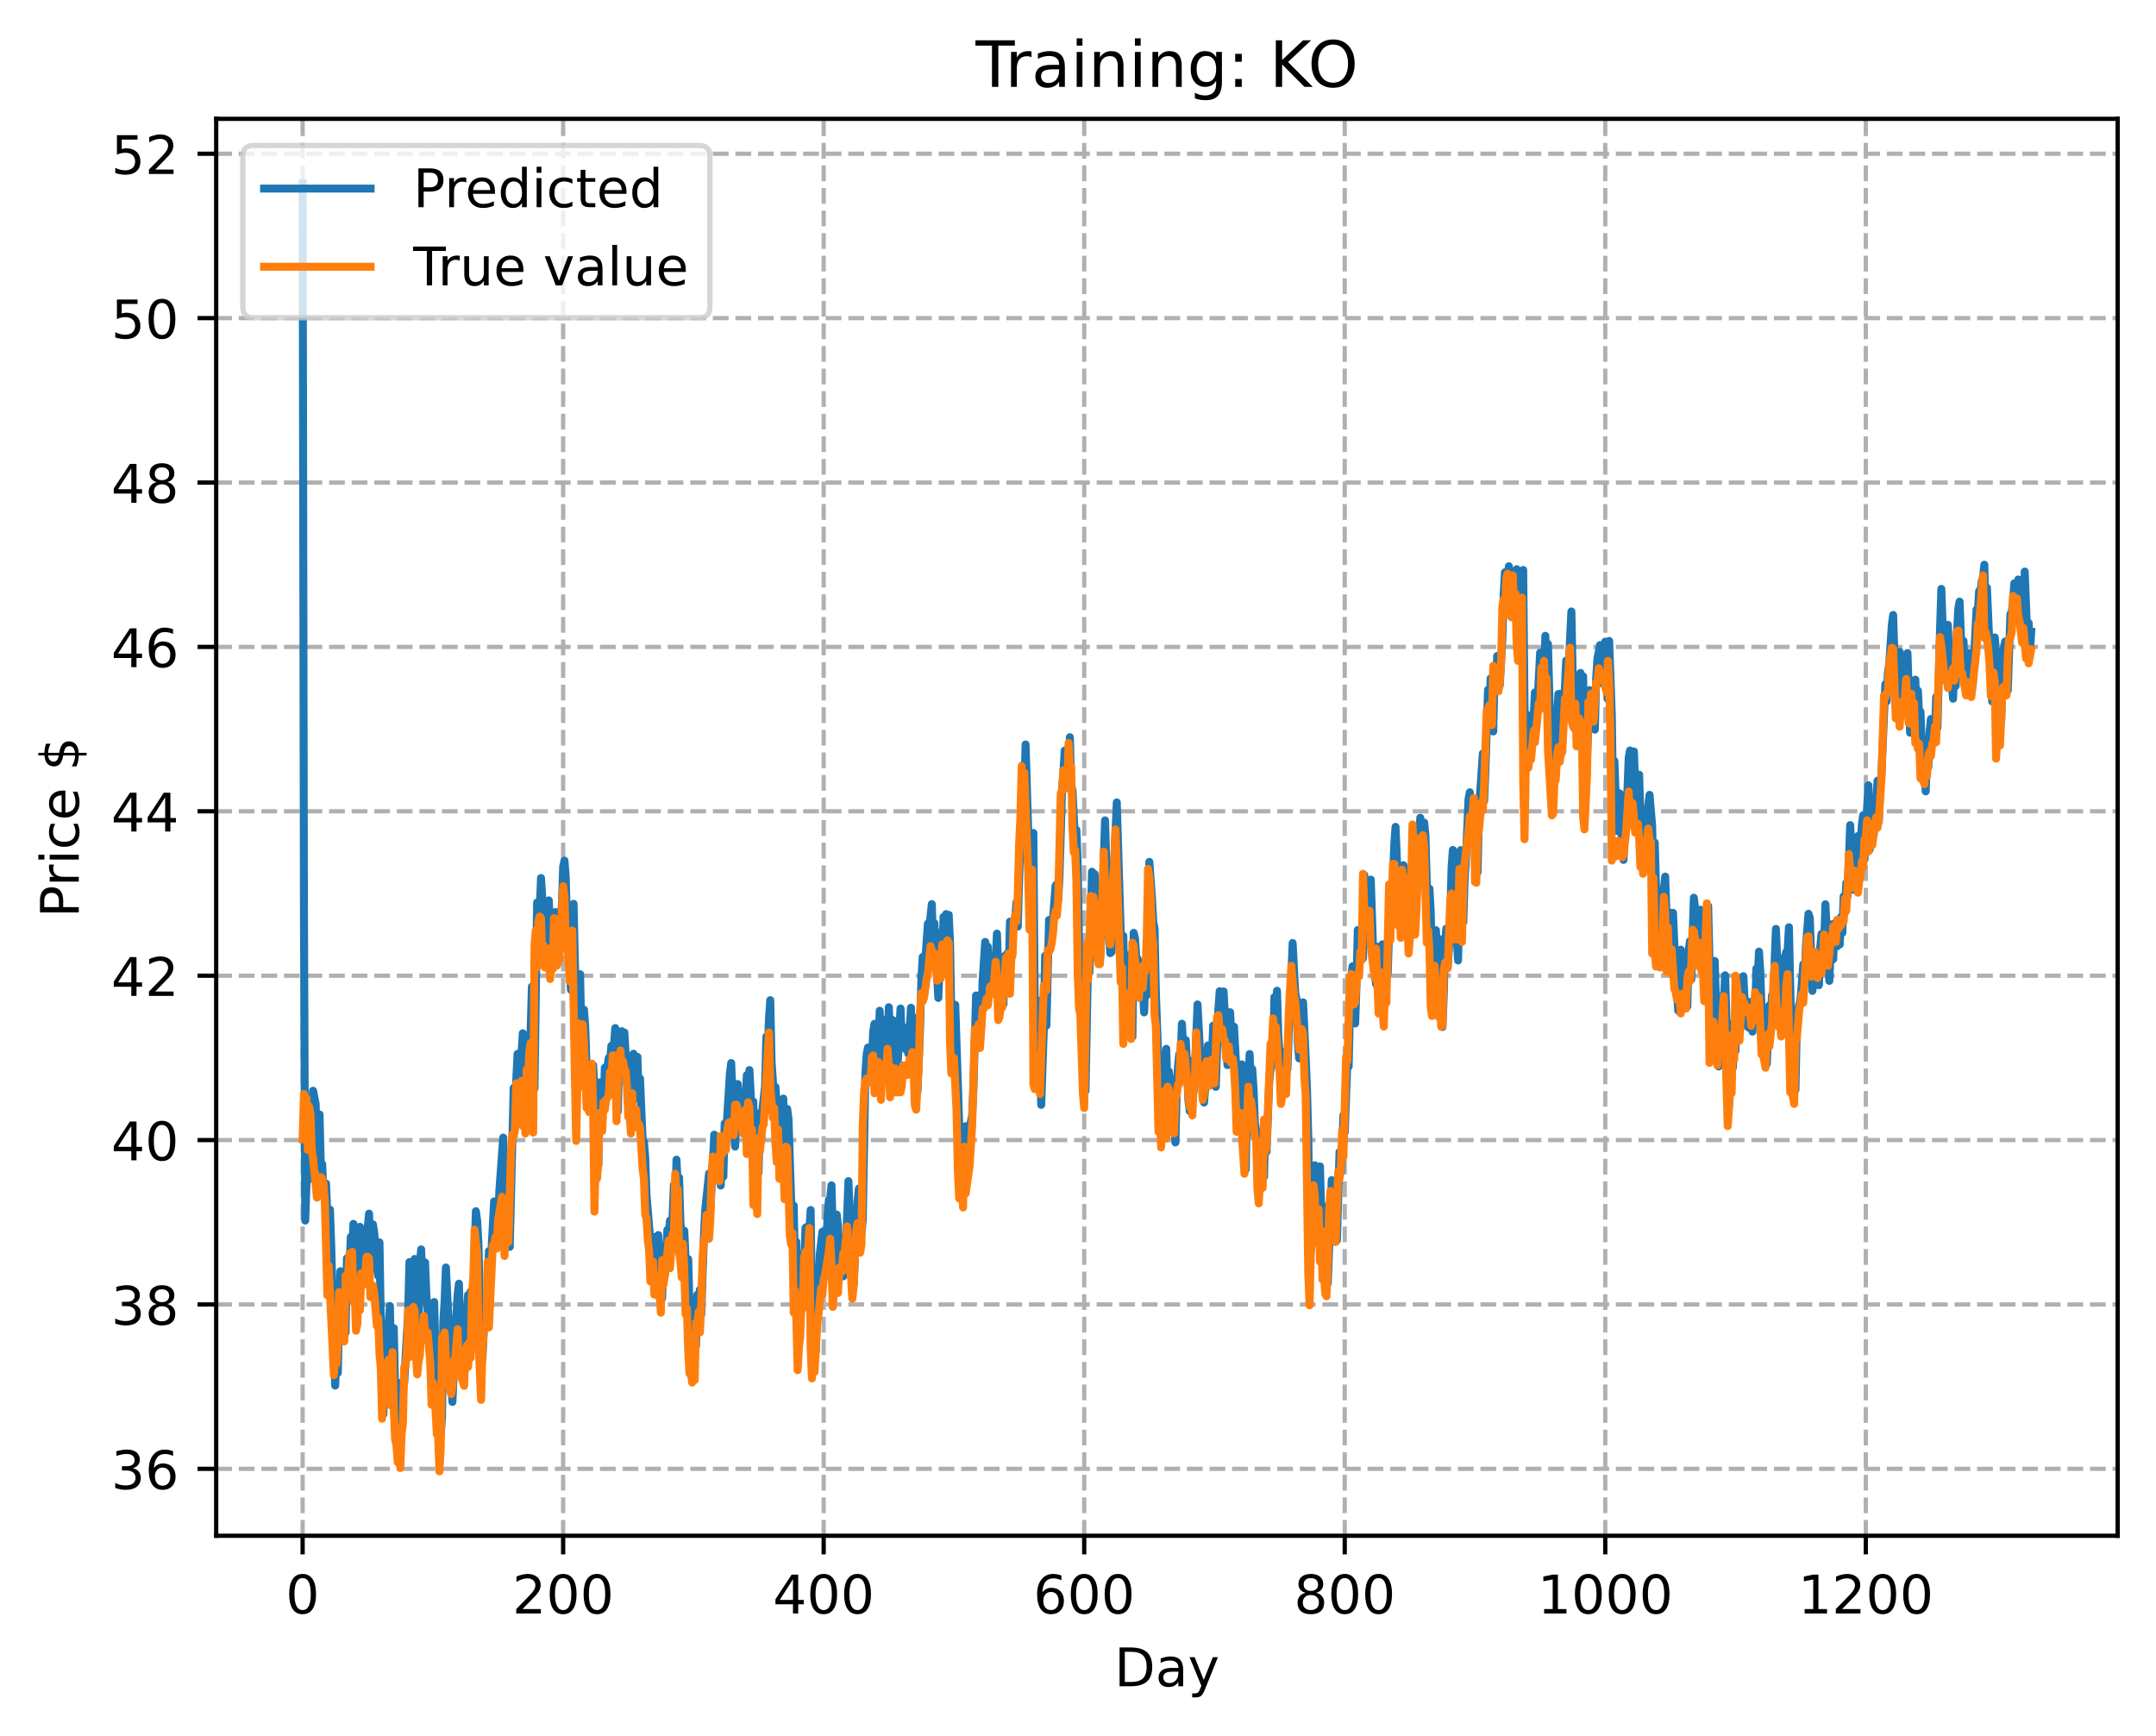 <?xml version="1.0" encoding="utf-8" standalone="no"?>
<!DOCTYPE svg PUBLIC "-//W3C//DTD SVG 1.1//EN"
  "http://www.w3.org/Graphics/SVG/1.1/DTD/svg11.dtd">
<!-- Created with matplotlib (https://matplotlib.org/) -->
<svg height="325.986pt" version="1.1" viewBox="0 0 404.923 325.986" width="404.923pt" xmlns="http://www.w3.org/2000/svg" xmlns:xlink="http://www.w3.org/1999/xlink">
 <defs>
  <style type="text/css">
*{stroke-linecap:butt;stroke-linejoin:round;}
  </style>
 </defs>
 <g id="figure_1">
  <g id="patch_1">
   <path d="M 0 325.986 
L 404.923 325.986 
L 404.923 0 
L 0 0 
z
" style="fill:#ffffff;"/>
  </g>
  <g id="axes_1">
   <g id="patch_2">
    <path d="M 40.603 288.43 
L 397.723 288.43 
L 397.723 22.318 
L 40.603 22.318 
z
" style="fill:#ffffff;"/>
   </g>
   <g id="matplotlib.axis_1">
    <g id="xtick_1">
     <g id="line2d_1">
      <path clip-path="url(#p2ae2236501)" d="M 56.836 288.43 
L 56.836 22.318 
" style="fill:none;stroke:#b0b0b0;stroke-dasharray:2.96,1.28;stroke-dashoffset:0;stroke-width:0.8;"/>
     </g>
     <g id="line2d_2">
      <defs>
       <path d="M 0 0 
L 0 3.5 
" id="m4bf59dbac7" style="stroke:#000000;stroke-width:0.8;"/>
      </defs>
      <g>
       <use style="stroke:#000000;stroke-width:0.8;" x="56.836" xlink:href="#m4bf59dbac7" y="288.43"/>
      </g>
     </g>
     <g id="text_1">
      <!-- 0 -->
      <defs>
       <path d="M 31.781 66.406 
Q 24.172 66.406 20.328 58.906 
Q 16.5 51.422 16.5 36.375 
Q 16.5 21.391 20.328 13.891 
Q 24.172 6.391 31.781 6.391 
Q 39.453 6.391 43.281 13.891 
Q 47.125 21.391 47.125 36.375 
Q 47.125 51.422 43.281 58.906 
Q 39.453 66.406 31.781 66.406 
z
M 31.781 74.219 
Q 44.047 74.219 50.516 64.516 
Q 56.984 54.828 56.984 36.375 
Q 56.984 17.969 50.516 8.266 
Q 44.047 -1.422 31.781 -1.422 
Q 19.531 -1.422 13.062 8.266 
Q 6.594 17.969 6.594 36.375 
Q 6.594 54.828 13.062 64.516 
Q 19.531 74.219 31.781 74.219 
z
" id="DejaVuSans-48"/>
      </defs>
      <g transform="translate(53.655 303.029)scale(0.1 -0.1)">
       <use xlink:href="#DejaVuSans-48"/>
      </g>
     </g>
    </g>
    <g id="xtick_2">
     <g id="line2d_3">
      <path clip-path="url(#p2ae2236501)" d="M 105.766 288.43 
L 105.766 22.318 
" style="fill:none;stroke:#b0b0b0;stroke-dasharray:2.96,1.28;stroke-dashoffset:0;stroke-width:0.8;"/>
     </g>
     <g id="line2d_4">
      <g>
       <use style="stroke:#000000;stroke-width:0.8;" x="105.766" xlink:href="#m4bf59dbac7" y="288.43"/>
      </g>
     </g>
     <g id="text_2">
      <!-- 200 -->
      <defs>
       <path d="M 19.188 8.297 
L 53.609 8.297 
L 53.609 0 
L 7.328 0 
L 7.328 8.297 
Q 12.938 14.109 22.625 23.891 
Q 32.328 33.688 34.812 36.531 
Q 39.547 41.844 41.422 45.531 
Q 43.312 49.219 43.312 52.781 
Q 43.312 58.594 39.234 62.25 
Q 35.156 65.922 28.609 65.922 
Q 23.969 65.922 18.812 64.312 
Q 13.672 62.703 7.812 59.422 
L 7.812 69.391 
Q 13.766 71.781 18.938 73 
Q 24.125 74.219 28.422 74.219 
Q 39.75 74.219 46.484 68.547 
Q 53.219 62.891 53.219 53.422 
Q 53.219 48.922 51.531 44.891 
Q 49.859 40.875 45.406 35.406 
Q 44.188 33.984 37.641 27.219 
Q 31.109 20.453 19.188 8.297 
z
" id="DejaVuSans-50"/>
      </defs>
      <g transform="translate(96.223 303.029)scale(0.1 -0.1)">
       <use xlink:href="#DejaVuSans-50"/>
       <use x="63.623" xlink:href="#DejaVuSans-48"/>
       <use x="127.246" xlink:href="#DejaVuSans-48"/>
      </g>
     </g>
    </g>
    <g id="xtick_3">
     <g id="line2d_5">
      <path clip-path="url(#p2ae2236501)" d="M 154.697 288.43 
L 154.697 22.318 
" style="fill:none;stroke:#b0b0b0;stroke-dasharray:2.96,1.28;stroke-dashoffset:0;stroke-width:0.8;"/>
     </g>
     <g id="line2d_6">
      <g>
       <use style="stroke:#000000;stroke-width:0.8;" x="154.697" xlink:href="#m4bf59dbac7" y="288.43"/>
      </g>
     </g>
     <g id="text_3">
      <!-- 400 -->
      <defs>
       <path d="M 37.797 64.312 
L 12.891 25.391 
L 37.797 25.391 
z
M 35.203 72.906 
L 47.609 72.906 
L 47.609 25.391 
L 58.016 25.391 
L 58.016 17.188 
L 47.609 17.188 
L 47.609 0 
L 37.797 0 
L 37.797 17.188 
L 4.891 17.188 
L 4.891 26.703 
z
" id="DejaVuSans-52"/>
      </defs>
      <g transform="translate(145.153 303.029)scale(0.1 -0.1)">
       <use xlink:href="#DejaVuSans-52"/>
       <use x="63.623" xlink:href="#DejaVuSans-48"/>
       <use x="127.246" xlink:href="#DejaVuSans-48"/>
      </g>
     </g>
    </g>
    <g id="xtick_4">
     <g id="line2d_7">
      <path clip-path="url(#p2ae2236501)" d="M 203.628 288.43 
L 203.628 22.318 
" style="fill:none;stroke:#b0b0b0;stroke-dasharray:2.96,1.28;stroke-dashoffset:0;stroke-width:0.8;"/>
     </g>
     <g id="line2d_8">
      <g>
       <use style="stroke:#000000;stroke-width:0.8;" x="203.628" xlink:href="#m4bf59dbac7" y="288.43"/>
      </g>
     </g>
     <g id="text_4">
      <!-- 600 -->
      <defs>
       <path d="M 33.016 40.375 
Q 26.375 40.375 22.484 35.828 
Q 18.609 31.297 18.609 23.391 
Q 18.609 15.531 22.484 10.953 
Q 26.375 6.391 33.016 6.391 
Q 39.656 6.391 43.531 10.953 
Q 47.406 15.531 47.406 23.391 
Q 47.406 31.297 43.531 35.828 
Q 39.656 40.375 33.016 40.375 
z
M 52.594 71.297 
L 52.594 62.312 
Q 48.875 64.062 45.094 64.984 
Q 41.312 65.922 37.594 65.922 
Q 27.828 65.922 22.672 59.328 
Q 17.531 52.734 16.797 39.406 
Q 19.672 43.656 24.016 45.922 
Q 28.375 48.188 33.594 48.188 
Q 44.578 48.188 50.953 41.516 
Q 57.328 34.859 57.328 23.391 
Q 57.328 12.156 50.688 5.359 
Q 44.047 -1.422 33.016 -1.422 
Q 20.359 -1.422 13.672 8.266 
Q 6.984 17.969 6.984 36.375 
Q 6.984 53.656 15.188 63.938 
Q 23.391 74.219 37.203 74.219 
Q 40.922 74.219 44.703 73.484 
Q 48.484 72.75 52.594 71.297 
z
" id="DejaVuSans-54"/>
      </defs>
      <g transform="translate(194.084 303.029)scale(0.1 -0.1)">
       <use xlink:href="#DejaVuSans-54"/>
       <use x="63.623" xlink:href="#DejaVuSans-48"/>
       <use x="127.246" xlink:href="#DejaVuSans-48"/>
      </g>
     </g>
    </g>
    <g id="xtick_5">
     <g id="line2d_9">
      <path clip-path="url(#p2ae2236501)" d="M 252.558 288.43 
L 252.558 22.318 
" style="fill:none;stroke:#b0b0b0;stroke-dasharray:2.96,1.28;stroke-dashoffset:0;stroke-width:0.8;"/>
     </g>
     <g id="line2d_10">
      <g>
       <use style="stroke:#000000;stroke-width:0.8;" x="252.558" xlink:href="#m4bf59dbac7" y="288.43"/>
      </g>
     </g>
     <g id="text_5">
      <!-- 800 -->
      <defs>
       <path d="M 31.781 34.625 
Q 24.75 34.625 20.719 30.859 
Q 16.703 27.094 16.703 20.516 
Q 16.703 13.922 20.719 10.156 
Q 24.75 6.391 31.781 6.391 
Q 38.812 6.391 42.859 10.172 
Q 46.922 13.969 46.922 20.516 
Q 46.922 27.094 42.891 30.859 
Q 38.875 34.625 31.781 34.625 
z
M 21.922 38.812 
Q 15.578 40.375 12.031 44.719 
Q 8.5 49.078 8.5 55.328 
Q 8.5 64.062 14.719 69.141 
Q 20.953 74.219 31.781 74.219 
Q 42.672 74.219 48.875 69.141 
Q 55.078 64.062 55.078 55.328 
Q 55.078 49.078 51.531 44.719 
Q 48 40.375 41.703 38.812 
Q 48.828 37.156 52.797 32.312 
Q 56.781 27.484 56.781 20.516 
Q 56.781 9.906 50.312 4.234 
Q 43.844 -1.422 31.781 -1.422 
Q 19.734 -1.422 13.25 4.234 
Q 6.781 9.906 6.781 20.516 
Q 6.781 27.484 10.781 32.312 
Q 14.797 37.156 21.922 38.812 
z
M 18.312 54.391 
Q 18.312 48.734 21.844 45.562 
Q 25.391 42.391 31.781 42.391 
Q 38.141 42.391 41.719 45.562 
Q 45.312 48.734 45.312 54.391 
Q 45.312 60.062 41.719 63.234 
Q 38.141 66.406 31.781 66.406 
Q 25.391 66.406 21.844 63.234 
Q 18.312 60.062 18.312 54.391 
z
" id="DejaVuSans-56"/>
      </defs>
      <g transform="translate(243.015 303.029)scale(0.1 -0.1)">
       <use xlink:href="#DejaVuSans-56"/>
       <use x="63.623" xlink:href="#DejaVuSans-48"/>
       <use x="127.246" xlink:href="#DejaVuSans-48"/>
      </g>
     </g>
    </g>
    <g id="xtick_6">
     <g id="line2d_11">
      <path clip-path="url(#p2ae2236501)" d="M 301.489 288.43 
L 301.489 22.318 
" style="fill:none;stroke:#b0b0b0;stroke-dasharray:2.96,1.28;stroke-dashoffset:0;stroke-width:0.8;"/>
     </g>
     <g id="line2d_12">
      <g>
       <use style="stroke:#000000;stroke-width:0.8;" x="301.489" xlink:href="#m4bf59dbac7" y="288.43"/>
      </g>
     </g>
     <g id="text_6">
      <!-- 1000 -->
      <defs>
       <path d="M 12.406 8.297 
L 28.516 8.297 
L 28.516 63.922 
L 10.984 60.406 
L 10.984 69.391 
L 28.422 72.906 
L 38.281 72.906 
L 38.281 8.297 
L 54.391 8.297 
L 54.391 0 
L 12.406 0 
z
" id="DejaVuSans-49"/>
      </defs>
      <g transform="translate(288.764 303.029)scale(0.1 -0.1)">
       <use xlink:href="#DejaVuSans-49"/>
       <use x="63.623" xlink:href="#DejaVuSans-48"/>
       <use x="127.246" xlink:href="#DejaVuSans-48"/>
       <use x="190.869" xlink:href="#DejaVuSans-48"/>
      </g>
     </g>
    </g>
    <g id="xtick_7">
     <g id="line2d_13">
      <path clip-path="url(#p2ae2236501)" d="M 350.419 288.43 
L 350.419 22.318 
" style="fill:none;stroke:#b0b0b0;stroke-dasharray:2.96,1.28;stroke-dashoffset:0;stroke-width:0.8;"/>
     </g>
     <g id="line2d_14">
      <g>
       <use style="stroke:#000000;stroke-width:0.8;" x="350.419" xlink:href="#m4bf59dbac7" y="288.43"/>
      </g>
     </g>
     <g id="text_7">
      <!-- 1200 -->
      <g transform="translate(337.694 303.029)scale(0.1 -0.1)">
       <use xlink:href="#DejaVuSans-49"/>
       <use x="63.623" xlink:href="#DejaVuSans-50"/>
       <use x="127.246" xlink:href="#DejaVuSans-48"/>
       <use x="190.869" xlink:href="#DejaVuSans-48"/>
      </g>
     </g>
    </g>
    <g id="text_8">
     <!-- Day -->
     <defs>
      <path d="M 19.672 64.797 
L 19.672 8.109 
L 31.594 8.109 
Q 46.688 8.109 53.688 14.938 
Q 60.688 21.781 60.688 36.531 
Q 60.688 51.172 53.688 57.984 
Q 46.688 64.797 31.594 64.797 
z
M 9.812 72.906 
L 30.078 72.906 
Q 51.266 72.906 61.172 64.094 
Q 71.094 55.281 71.094 36.531 
Q 71.094 17.672 61.125 8.828 
Q 51.172 0 30.078 0 
L 9.812 0 
z
" id="DejaVuSans-68"/>
      <path d="M 34.281 27.484 
Q 23.391 27.484 19.188 25 
Q 14.984 22.516 14.984 16.5 
Q 14.984 11.719 18.141 8.906 
Q 21.297 6.109 26.703 6.109 
Q 34.188 6.109 38.703 11.406 
Q 43.219 16.703 43.219 25.484 
L 43.219 27.484 
z
M 52.203 31.203 
L 52.203 0 
L 43.219 0 
L 43.219 8.297 
Q 40.141 3.328 35.547 0.953 
Q 30.953 -1.422 24.312 -1.422 
Q 15.922 -1.422 10.953 3.297 
Q 6 8.016 6 15.922 
Q 6 25.141 12.172 29.828 
Q 18.359 34.516 30.609 34.516 
L 43.219 34.516 
L 43.219 35.406 
Q 43.219 41.609 39.141 45 
Q 35.062 48.391 27.688 48.391 
Q 23 48.391 18.547 47.266 
Q 14.109 46.141 10.016 43.891 
L 10.016 52.203 
Q 14.938 54.109 19.578 55.047 
Q 24.219 56 28.609 56 
Q 40.484 56 46.344 49.844 
Q 52.203 43.703 52.203 31.203 
z
" id="DejaVuSans-97"/>
      <path d="M 32.172 -5.078 
Q 28.375 -14.844 24.75 -17.812 
Q 21.141 -20.797 15.094 -20.797 
L 7.906 -20.797 
L 7.906 -13.281 
L 13.188 -13.281 
Q 16.891 -13.281 18.938 -11.516 
Q 21 -9.766 23.484 -3.219 
L 25.094 0.875 
L 2.984 54.688 
L 12.5 54.688 
L 29.594 11.922 
L 46.688 54.688 
L 56.203 54.688 
z
" id="DejaVuSans-121"/>
     </defs>
     <g transform="translate(209.29 316.707)scale(0.1 -0.1)">
      <use xlink:href="#DejaVuSans-68"/>
      <use x="77.002" xlink:href="#DejaVuSans-97"/>
      <use x="138.281" xlink:href="#DejaVuSans-121"/>
     </g>
    </g>
   </g>
   <g id="matplotlib.axis_2">
    <g id="ytick_1">
     <g id="line2d_15">
      <path clip-path="url(#p2ae2236501)" d="M 40.603 275.871 
L 397.723 275.871 
" style="fill:none;stroke:#b0b0b0;stroke-dasharray:2.96,1.28;stroke-dashoffset:0;stroke-width:0.8;"/>
     </g>
     <g id="line2d_16">
      <defs>
       <path d="M 0 0 
L -3.5 0 
" id="mfad6298c1f" style="stroke:#000000;stroke-width:0.8;"/>
      </defs>
      <g>
       <use style="stroke:#000000;stroke-width:0.8;" x="40.603" xlink:href="#mfad6298c1f" y="275.871"/>
      </g>
     </g>
     <g id="text_9">
      <!-- 36 -->
      <defs>
       <path d="M 40.578 39.312 
Q 47.656 37.797 51.625 33 
Q 55.609 28.219 55.609 21.188 
Q 55.609 10.406 48.188 4.484 
Q 40.766 -1.422 27.094 -1.422 
Q 22.516 -1.422 17.656 -0.516 
Q 12.797 0.391 7.625 2.203 
L 7.625 11.719 
Q 11.719 9.328 16.594 8.109 
Q 21.484 6.891 26.812 6.891 
Q 36.078 6.891 40.938 10.547 
Q 45.797 14.203 45.797 21.188 
Q 45.797 27.641 41.281 31.266 
Q 36.766 34.906 28.719 34.906 
L 20.219 34.906 
L 20.219 43.016 
L 29.109 43.016 
Q 36.375 43.016 40.234 45.922 
Q 44.094 48.828 44.094 54.297 
Q 44.094 59.906 40.109 62.906 
Q 36.141 65.922 28.719 65.922 
Q 24.656 65.922 20.016 65.031 
Q 15.375 64.156 9.812 62.312 
L 9.812 71.094 
Q 15.438 72.656 20.344 73.438 
Q 25.25 74.219 29.594 74.219 
Q 40.828 74.219 47.359 69.109 
Q 53.906 64.016 53.906 55.328 
Q 53.906 49.266 50.438 45.094 
Q 46.969 40.922 40.578 39.312 
z
" id="DejaVuSans-51"/>
      </defs>
      <g transform="translate(20.878 279.67)scale(0.1 -0.1)">
       <use xlink:href="#DejaVuSans-51"/>
       <use x="63.623" xlink:href="#DejaVuSans-54"/>
      </g>
     </g>
    </g>
    <g id="ytick_2">
     <g id="line2d_17">
      <path clip-path="url(#p2ae2236501)" d="M 40.603 244.996 
L 397.723 244.996 
" style="fill:none;stroke:#b0b0b0;stroke-dasharray:2.96,1.28;stroke-dashoffset:0;stroke-width:0.8;"/>
     </g>
     <g id="line2d_18">
      <g>
       <use style="stroke:#000000;stroke-width:0.8;" x="40.603" xlink:href="#mfad6298c1f" y="244.996"/>
      </g>
     </g>
     <g id="text_10">
      <!-- 38 -->
      <g transform="translate(20.878 248.796)scale(0.1 -0.1)">
       <use xlink:href="#DejaVuSans-51"/>
       <use x="63.623" xlink:href="#DejaVuSans-56"/>
      </g>
     </g>
    </g>
    <g id="ytick_3">
     <g id="line2d_19">
      <path clip-path="url(#p2ae2236501)" d="M 40.603 214.122 
L 397.723 214.122 
" style="fill:none;stroke:#b0b0b0;stroke-dasharray:2.96,1.28;stroke-dashoffset:0;stroke-width:0.8;"/>
     </g>
     <g id="line2d_20">
      <g>
       <use style="stroke:#000000;stroke-width:0.8;" x="40.603" xlink:href="#mfad6298c1f" y="214.122"/>
      </g>
     </g>
     <g id="text_11">
      <!-- 40 -->
      <g transform="translate(20.878 217.921)scale(0.1 -0.1)">
       <use xlink:href="#DejaVuSans-52"/>
       <use x="63.623" xlink:href="#DejaVuSans-48"/>
      </g>
     </g>
    </g>
    <g id="ytick_4">
     <g id="line2d_21">
      <path clip-path="url(#p2ae2236501)" d="M 40.603 183.247 
L 397.723 183.247 
" style="fill:none;stroke:#b0b0b0;stroke-dasharray:2.96,1.28;stroke-dashoffset:0;stroke-width:0.8;"/>
     </g>
     <g id="line2d_22">
      <g>
       <use style="stroke:#000000;stroke-width:0.8;" x="40.603" xlink:href="#mfad6298c1f" y="183.247"/>
      </g>
     </g>
     <g id="text_12">
      <!-- 42 -->
      <g transform="translate(20.878 187.046)scale(0.1 -0.1)">
       <use xlink:href="#DejaVuSans-52"/>
       <use x="63.623" xlink:href="#DejaVuSans-50"/>
      </g>
     </g>
    </g>
    <g id="ytick_5">
     <g id="line2d_23">
      <path clip-path="url(#p2ae2236501)" d="M 40.603 152.373 
L 397.723 152.373 
" style="fill:none;stroke:#b0b0b0;stroke-dasharray:2.96,1.28;stroke-dashoffset:0;stroke-width:0.8;"/>
     </g>
     <g id="line2d_24">
      <g>
       <use style="stroke:#000000;stroke-width:0.8;" x="40.603" xlink:href="#mfad6298c1f" y="152.373"/>
      </g>
     </g>
     <g id="text_13">
      <!-- 44 -->
      <g transform="translate(20.878 156.172)scale(0.1 -0.1)">
       <use xlink:href="#DejaVuSans-52"/>
       <use x="63.623" xlink:href="#DejaVuSans-52"/>
      </g>
     </g>
    </g>
    <g id="ytick_6">
     <g id="line2d_25">
      <path clip-path="url(#p2ae2236501)" d="M 40.603 121.498 
L 397.723 121.498 
" style="fill:none;stroke:#b0b0b0;stroke-dasharray:2.96,1.28;stroke-dashoffset:0;stroke-width:0.8;"/>
     </g>
     <g id="line2d_26">
      <g>
       <use style="stroke:#000000;stroke-width:0.8;" x="40.603" xlink:href="#mfad6298c1f" y="121.498"/>
      </g>
     </g>
     <g id="text_14">
      <!-- 46 -->
      <g transform="translate(20.878 125.297)scale(0.1 -0.1)">
       <use xlink:href="#DejaVuSans-52"/>
       <use x="63.623" xlink:href="#DejaVuSans-54"/>
      </g>
     </g>
    </g>
    <g id="ytick_7">
     <g id="line2d_27">
      <path clip-path="url(#p2ae2236501)" d="M 40.603 90.623 
L 397.723 90.623 
" style="fill:none;stroke:#b0b0b0;stroke-dasharray:2.96,1.28;stroke-dashoffset:0;stroke-width:0.8;"/>
     </g>
     <g id="line2d_28">
      <g>
       <use style="stroke:#000000;stroke-width:0.8;" x="40.603" xlink:href="#mfad6298c1f" y="90.623"/>
      </g>
     </g>
     <g id="text_15">
      <!-- 48 -->
      <g transform="translate(20.878 94.423)scale(0.1 -0.1)">
       <use xlink:href="#DejaVuSans-52"/>
       <use x="63.623" xlink:href="#DejaVuSans-56"/>
      </g>
     </g>
    </g>
    <g id="ytick_8">
     <g id="line2d_29">
      <path clip-path="url(#p2ae2236501)" d="M 40.603 59.749 
L 397.723 59.749 
" style="fill:none;stroke:#b0b0b0;stroke-dasharray:2.96,1.28;stroke-dashoffset:0;stroke-width:0.8;"/>
     </g>
     <g id="line2d_30">
      <g>
       <use style="stroke:#000000;stroke-width:0.8;" x="40.603" xlink:href="#mfad6298c1f" y="59.749"/>
      </g>
     </g>
     <g id="text_16">
      <!-- 50 -->
      <defs>
       <path d="M 10.797 72.906 
L 49.516 72.906 
L 49.516 64.594 
L 19.828 64.594 
L 19.828 46.734 
Q 21.969 47.469 24.109 47.828 
Q 26.266 48.188 28.422 48.188 
Q 40.625 48.188 47.75 41.5 
Q 54.891 34.812 54.891 23.391 
Q 54.891 11.625 47.562 5.094 
Q 40.234 -1.422 26.906 -1.422 
Q 22.312 -1.422 17.547 -0.641 
Q 12.797 0.141 7.719 1.703 
L 7.719 11.625 
Q 12.109 9.234 16.797 8.062 
Q 21.484 6.891 26.703 6.891 
Q 35.156 6.891 40.078 11.328 
Q 45.016 15.766 45.016 23.391 
Q 45.016 31 40.078 35.438 
Q 35.156 39.891 26.703 39.891 
Q 22.75 39.891 18.812 39.016 
Q 14.891 38.141 10.797 36.281 
z
" id="DejaVuSans-53"/>
      </defs>
      <g transform="translate(20.878 63.548)scale(0.1 -0.1)">
       <use xlink:href="#DejaVuSans-53"/>
       <use x="63.623" xlink:href="#DejaVuSans-48"/>
      </g>
     </g>
    </g>
    <g id="ytick_9">
     <g id="line2d_31">
      <path clip-path="url(#p2ae2236501)" d="M 40.603 28.874 
L 397.723 28.874 
" style="fill:none;stroke:#b0b0b0;stroke-dasharray:2.96,1.28;stroke-dashoffset:0;stroke-width:0.8;"/>
     </g>
     <g id="line2d_32">
      <g>
       <use style="stroke:#000000;stroke-width:0.8;" x="40.603" xlink:href="#mfad6298c1f" y="28.874"/>
      </g>
     </g>
     <g id="text_17">
      <!-- 52 -->
      <g transform="translate(20.878 32.674)scale(0.1 -0.1)">
       <use xlink:href="#DejaVuSans-53"/>
       <use x="63.623" xlink:href="#DejaVuSans-50"/>
      </g>
     </g>
    </g>
    <g id="text_18">
     <!-- Price $ -->
     <defs>
      <path d="M 19.672 64.797 
L 19.672 37.406 
L 32.078 37.406 
Q 38.969 37.406 42.719 40.969 
Q 46.484 44.531 46.484 51.125 
Q 46.484 57.672 42.719 61.234 
Q 38.969 64.797 32.078 64.797 
z
M 9.812 72.906 
L 32.078 72.906 
Q 44.344 72.906 50.609 67.359 
Q 56.891 61.812 56.891 51.125 
Q 56.891 40.328 50.609 34.812 
Q 44.344 29.297 32.078 29.297 
L 19.672 29.297 
L 19.672 0 
L 9.812 0 
z
" id="DejaVuSans-80"/>
      <path d="M 41.109 46.297 
Q 39.594 47.172 37.812 47.578 
Q 36.031 48 33.891 48 
Q 26.266 48 22.188 43.047 
Q 18.109 38.094 18.109 28.812 
L 18.109 0 
L 9.078 0 
L 9.078 54.688 
L 18.109 54.688 
L 18.109 46.188 
Q 20.953 51.172 25.484 53.578 
Q 30.031 56 36.531 56 
Q 37.453 56 38.578 55.875 
Q 39.703 55.766 41.062 55.516 
z
" id="DejaVuSans-114"/>
      <path d="M 9.422 54.688 
L 18.406 54.688 
L 18.406 0 
L 9.422 0 
z
M 9.422 75.984 
L 18.406 75.984 
L 18.406 64.594 
L 9.422 64.594 
z
" id="DejaVuSans-105"/>
      <path d="M 48.781 52.594 
L 48.781 44.188 
Q 44.969 46.297 41.141 47.344 
Q 37.312 48.391 33.406 48.391 
Q 24.656 48.391 19.812 42.844 
Q 14.984 37.312 14.984 27.297 
Q 14.984 17.281 19.812 11.734 
Q 24.656 6.203 33.406 6.203 
Q 37.312 6.203 41.141 7.25 
Q 44.969 8.297 48.781 10.406 
L 48.781 2.094 
Q 45.016 0.344 40.984 -0.531 
Q 36.969 -1.422 32.422 -1.422 
Q 20.062 -1.422 12.781 6.344 
Q 5.516 14.109 5.516 27.297 
Q 5.516 40.672 12.859 48.328 
Q 20.219 56 33.016 56 
Q 37.156 56 41.109 55.141 
Q 45.062 54.297 48.781 52.594 
z
" id="DejaVuSans-99"/>
      <path d="M 56.203 29.594 
L 56.203 25.203 
L 14.891 25.203 
Q 15.484 15.922 20.484 11.062 
Q 25.484 6.203 34.422 6.203 
Q 39.594 6.203 44.453 7.469 
Q 49.312 8.734 54.109 11.281 
L 54.109 2.781 
Q 49.266 0.734 44.188 -0.344 
Q 39.109 -1.422 33.891 -1.422 
Q 20.797 -1.422 13.156 6.188 
Q 5.516 13.812 5.516 26.812 
Q 5.516 40.234 12.766 48.109 
Q 20.016 56 32.328 56 
Q 43.359 56 49.781 48.891 
Q 56.203 41.797 56.203 29.594 
z
M 47.219 32.234 
Q 47.125 39.594 43.094 43.984 
Q 39.062 48.391 32.422 48.391 
Q 24.906 48.391 20.391 44.141 
Q 15.875 39.891 15.188 32.172 
z
" id="DejaVuSans-101"/>
      <path id="DejaVuSans-32"/>
      <path d="M 33.797 -14.703 
L 28.906 -14.703 
L 28.859 0 
Q 23.734 0.094 18.609 1.188 
Q 13.484 2.297 8.297 4.5 
L 8.297 13.281 
Q 13.281 10.156 18.375 8.562 
Q 23.484 6.984 28.906 6.938 
L 28.906 29.203 
Q 18.109 30.953 13.203 35.156 
Q 8.297 39.359 8.297 46.688 
Q 8.297 54.641 13.625 59.219 
Q 18.953 63.812 28.906 64.5 
L 28.906 75.984 
L 33.797 75.984 
L 33.797 64.656 
Q 38.328 64.453 42.578 63.688 
Q 46.828 62.938 50.875 61.625 
L 50.875 53.078 
Q 46.828 55.125 42.547 56.25 
Q 38.281 57.375 33.797 57.562 
L 33.797 36.719 
Q 44.875 35.016 50.094 30.609 
Q 55.328 26.219 55.328 18.609 
Q 55.328 10.359 49.781 5.594 
Q 44.234 0.828 33.797 0.094 
z
M 28.906 37.594 
L 28.906 57.625 
Q 23.25 56.984 20.266 54.391 
Q 17.281 51.812 17.281 47.516 
Q 17.281 43.312 20.031 40.969 
Q 22.797 38.625 28.906 37.594 
z
M 33.797 28.219 
L 33.797 7.078 
Q 39.984 7.906 43.141 10.594 
Q 46.297 13.281 46.297 17.672 
Q 46.297 21.969 43.281 24.5 
Q 40.281 27.047 33.797 28.219 
z
" id="DejaVuSans-36"/>
     </defs>
     <g transform="translate(14.798 172.342)rotate(-90)scale(0.1 -0.1)">
      <use xlink:href="#DejaVuSans-80"/>
      <use x="58.553" xlink:href="#DejaVuSans-114"/>
      <use x="99.666" xlink:href="#DejaVuSans-105"/>
      <use x="127.449" xlink:href="#DejaVuSans-99"/>
      <use x="182.43" xlink:href="#DejaVuSans-101"/>
      <use x="243.953" xlink:href="#DejaVuSans-32"/>
      <use x="275.74" xlink:href="#DejaVuSans-36"/>
     </g>
    </g>
   </g>
   <g id="line2d_33">
    <path clip-path="url(#p2ae2236501)" d="M 56.836 34.414 
L 57.081 169.857 
L 57.325 229.243 
L 57.57 221.939 
L 57.814 221.63 
L 58.548 208.508 
L 58.793 204.856 
L 59.282 207.304 
L 59.527 215.266 
L 59.772 217.318 
L 60.016 209.322 
L 60.261 219.439 
L 60.506 218.639 
L 60.75 224.049 
L 60.995 223.673 
L 61.24 222.285 
L 61.729 234.862 
L 61.974 227.188 
L 62.218 234.175 
L 62.708 252.795 
L 62.952 260.23 
L 63.197 254.192 
L 63.441 257.843 
L 63.931 238.753 
L 64.175 239.927 
L 64.42 243.738 
L 64.665 242.045 
L 64.909 250.297 
L 65.154 236.318 
L 65.399 243.098 
L 65.888 232.306 
L 66.133 235.598 
L 66.377 229.858 
L 66.622 241.299 
L 66.867 234.73 
L 67.111 244.601 
L 67.601 230.413 
L 67.845 241.55 
L 68.09 232.187 
L 68.579 238.721 
L 68.824 232.009 
L 69.069 230.468 
L 69.313 227.934 
L 69.558 236.354 
L 69.802 234.219 
L 70.047 229.958 
L 70.292 231.629 
L 70.781 238.116 
L 71.026 239.635 
L 71.27 233.34 
L 71.515 247.733 
L 71.76 254.678 
L 72.004 265.6 
L 72.494 254.315 
L 72.738 261.642 
L 72.983 248.844 
L 73.228 245.283 
L 73.472 257.576 
L 73.717 260.453 
L 73.962 249.446 
L 74.206 260.959 
L 74.451 264.555 
L 74.696 271 
L 74.94 272.757 
L 75.185 259.728 
L 75.429 263.524 
L 75.674 259.811 
L 75.919 259.695 
L 76.408 250.616 
L 76.653 246.69 
L 76.897 237.031 
L 77.142 245.585 
L 77.387 240.264 
L 77.631 239.435 
L 77.876 236.448 
L 78.121 246.121 
L 78.365 248.074 
L 78.61 248.795 
L 78.855 237.208 
L 79.099 234.653 
L 79.344 240.853 
L 79.589 242.609 
L 79.833 237.1 
L 80.078 243.17 
L 80.323 246.228 
L 80.567 245.859 
L 80.812 249.208 
L 81.056 247.654 
L 81.301 248.372 
L 81.546 244.538 
L 81.79 254.591 
L 82.035 257.177 
L 82.28 266.945 
L 82.524 262.592 
L 82.769 269.744 
L 83.014 265.984 
L 83.258 248.326 
L 83.503 244.384 
L 83.748 238.055 
L 84.971 263.303 
L 85.216 257.967 
L 85.46 248.75 
L 85.705 247.303 
L 85.95 243.152 
L 86.194 241.094 
L 86.439 249.998 
L 86.684 245.564 
L 86.928 248.433 
L 87.173 254.649 
L 87.417 256.525 
L 87.662 247.349 
L 87.907 243.212 
L 88.151 248.317 
L 88.396 242.571 
L 88.641 250.87 
L 89.375 227.486 
L 89.619 229.268 
L 89.864 233.811 
L 90.109 244.583 
L 90.353 248.593 
L 90.598 255.313 
L 90.843 250.186 
L 91.332 243.875 
L 91.577 246.919 
L 91.821 234.976 
L 92.066 239.322 
L 92.8 225.642 
L 93.044 230.374 
L 93.289 228.065 
L 93.534 232.136 
L 93.778 223.691 
L 94.512 213.654 
L 95.002 234.34 
L 95.246 224.379 
L 95.491 231.131 
L 95.736 234.173 
L 96.47 204.335 
L 96.714 207.759 
L 97.204 197.926 
L 97.448 206.015 
L 98.182 194.065 
L 98.427 202.966 
L 98.672 199.499 
L 98.916 207.632 
L 99.161 197.993 
L 99.405 202.318 
L 99.895 185.297 
L 100.139 192.34 
L 100.384 204.43 
L 100.873 169.509 
L 101.118 177.248 
L 101.607 164.906 
L 101.852 168.877 
L 102.097 174.958 
L 102.341 170.684 
L 102.586 176.392 
L 103.075 169.103 
L 103.565 181.181 
L 103.809 173.304 
L 104.054 177.57 
L 104.299 171.304 
L 104.788 179.681 
L 105.032 176.903 
L 105.277 171.942 
L 105.522 170.16 
L 105.766 162.823 
L 106.011 161.64 
L 106.256 164.821 
L 106.5 174.317 
L 107.234 185.921 
L 107.724 169.755 
L 108.458 202.546 
L 108.947 182.971 
L 109.192 194.971 
L 109.681 189.626 
L 109.926 193.197 
L 110.415 208.041 
L 110.66 203.99 
L 110.904 207.495 
L 111.149 201.27 
L 111.393 200.055 
L 111.638 204.118 
L 111.883 217.852 
L 112.127 208.954 
L 112.372 218.872 
L 112.617 203.294 
L 112.861 206.391 
L 113.351 208.327 
L 113.595 200.529 
L 113.84 203.55 
L 114.085 200.275 
L 114.329 198.693 
L 114.574 199.573 
L 114.819 196.421 
L 115.063 202.96 
L 115.308 196.314 
L 115.553 193.086 
L 115.797 196.808 
L 116.042 208.726 
L 116.287 197.525 
L 116.531 199.345 
L 116.776 193.67 
L 117.02 199.175 
L 117.265 193.907 
L 117.51 198.141 
L 117.754 200.321 
L 118.244 209.242 
L 118.488 203.132 
L 118.733 207.107 
L 118.978 197.911 
L 119.222 204.907 
L 119.712 198.491 
L 119.956 206.386 
L 120.201 202.536 
L 120.69 214.087 
L 120.935 214.397 
L 121.18 217.378 
L 121.424 224.423 
L 122.403 236.25 
L 122.648 234.954 
L 122.892 232.339 
L 123.137 239.399 
L 123.381 237.842 
L 123.626 231.955 
L 123.871 237.093 
L 124.115 236.57 
L 124.36 243.81 
L 124.605 234.08 
L 124.849 239.573 
L 125.094 236.33 
L 125.339 230.98 
L 125.583 232.049 
L 125.828 229.245 
L 126.073 234.441 
L 126.562 222.556 
L 126.807 228.545 
L 127.051 217.807 
L 127.296 223.005 
L 127.541 221.179 
L 127.785 229.451 
L 128.03 232.575 
L 128.275 237.66 
L 128.519 231.142 
L 129.008 242.12 
L 129.253 236.472 
L 129.498 245.449 
L 129.742 249.022 
L 129.987 245.043 
L 130.232 250.739 
L 130.476 247.965 
L 130.721 252.783 
L 130.966 243.155 
L 131.21 244.669 
L 131.455 242.219 
L 131.7 246.838 
L 132.189 232.588 
L 132.434 227.347 
L 133.168 220.398 
L 133.412 227.339 
L 134.146 213.111 
L 134.636 221.691 
L 134.88 214.139 
L 135.369 222.658 
L 135.614 213.355 
L 135.859 220.978 
L 136.103 211.003 
L 136.348 213.372 
L 137.082 201.676 
L 137.327 199.649 
L 137.816 211.633 
L 138.061 215.341 
L 138.55 203.596 
L 138.795 208.445 
L 139.039 210.772 
L 139.284 211.493 
L 139.529 205.402 
L 139.773 210.983 
L 140.263 201.92 
L 140.507 209.636 
L 140.752 200.97 
L 140.996 205.688 
L 141.241 215.982 
L 141.486 206.88 
L 141.73 220.811 
L 142.22 211.049 
L 142.464 220.183 
L 142.709 209.057 
L 142.954 214.29 
L 143.198 208.33 
L 143.688 204.06 
L 143.932 194.688 
L 144.177 198.05 
L 144.422 191.407 
L 144.666 187.845 
L 144.911 199.494 
L 145.156 202.951 
L 145.4 208.408 
L 145.645 204.151 
L 145.89 207.99 
L 146.134 216.494 
L 146.379 208.571 
L 146.624 214.84 
L 147.113 206.334 
L 147.602 221.018 
L 147.847 208.278 
L 148.091 210.198 
L 148.825 232.714 
L 149.07 226.422 
L 149.315 239.041 
L 149.559 233.236 
L 150.049 250.775 
L 150.293 244.148 
L 150.538 242.037 
L 150.783 235.56 
L 151.027 239.232 
L 151.272 230.603 
L 151.517 230.423 
L 151.761 235.106 
L 152.251 227.259 
L 152.495 246.649 
L 152.74 251.91 
L 152.984 248.511 
L 153.229 253.777 
L 153.474 245.602 
L 153.718 241.914 
L 153.963 235.619 
L 154.452 231.354 
L 154.697 238.118 
L 155.186 234.591 
L 155.431 228.212 
L 155.676 225.328 
L 155.92 225.199 
L 156.165 222.623 
L 156.654 240.493 
L 157.144 228.114 
L 157.388 230.196 
L 157.633 237.24 
L 157.878 233.481 
L 158.367 239.713 
L 158.612 232.456 
L 158.856 234.723 
L 159.345 221.83 
L 159.835 234.636 
L 160.324 241.393 
L 161.058 225.684 
L 161.303 223.237 
L 161.547 228.899 
L 161.792 231.653 
L 162.037 229.081 
L 162.526 201.858 
L 162.771 197.999 
L 163.015 196.743 
L 163.26 200.751 
L 163.505 196.991 
L 163.749 199.505 
L 163.994 193.748 
L 164.239 192.285 
L 164.483 200.564 
L 164.728 192.766 
L 164.972 197.472 
L 165.217 189.825 
L 165.706 202.579 
L 165.951 194.699 
L 166.196 199.543 
L 166.44 191.444 
L 166.685 197.699 
L 166.93 189.165 
L 167.419 201.026 
L 167.664 191.577 
L 167.908 200.623 
L 168.153 201.021 
L 168.398 194.16 
L 168.642 199.044 
L 169.132 189.413 
L 169.376 195.67 
L 169.621 195.886 
L 169.866 192.981 
L 170.11 197.076 
L 170.355 194.6 
L 170.6 197.918 
L 171.089 189.267 
L 171.333 195.714 
L 171.578 191.103 
L 171.823 194.781 
L 172.067 202.745 
L 172.312 204.969 
L 172.801 193.174 
L 173.046 183.975 
L 173.291 179.727 
L 173.535 184.007 
L 174.269 173.466 
L 174.514 174.485 
L 175.003 169.81 
L 175.248 177.356 
L 175.493 173.398 
L 175.737 180.446 
L 175.982 182.757 
L 176.227 187.425 
L 176.716 175.048 
L 176.96 180.432 
L 177.205 172.212 
L 177.45 179.144 
L 177.694 171.678 
L 177.939 177.443 
L 178.184 171.823 
L 178.428 177.128 
L 178.673 191.177 
L 178.918 193.184 
L 179.162 188.64 
L 179.407 188.718 
L 180.141 210.896 
L 180.386 218.734 
L 180.63 215.545 
L 180.875 214.682 
L 181.12 220.444 
L 181.364 211.509 
L 181.609 216.685 
L 181.854 213.345 
L 182.588 209.38 
L 182.832 204.167 
L 183.321 186.958 
L 183.811 194.631 
L 184.055 186.884 
L 184.3 192.515 
L 184.545 184.164 
L 185.034 176.906 
L 185.279 178.358 
L 185.523 177.804 
L 185.768 184.475 
L 186.013 180.993 
L 186.257 180.962 
L 186.502 185.777 
L 186.747 186.549 
L 187.236 175.343 
L 187.725 188.653 
L 188.215 182.374 
L 188.459 188.605 
L 188.704 179.531 
L 188.948 181.193 
L 189.193 179.037 
L 189.438 183.233 
L 189.682 173.096 
L 189.927 179.896 
L 190.172 174.74 
L 190.416 174.414 
L 190.661 172.632 
L 190.906 169.468 
L 191.15 174.029 
L 191.64 156.81 
L 191.884 153.045 
L 192.129 143.702 
L 192.374 149.385 
L 192.618 139.823 
L 193.597 171.926 
L 194.086 156.448 
L 194.331 188.593 
L 194.575 194.372 
L 194.82 187.894 
L 195.065 189.183 
L 195.554 207.509 
L 196.043 193.174 
L 196.288 179.509 
L 196.533 192.615 
L 197.022 172.783 
L 197.267 177.082 
L 197.511 173.647 
L 197.756 172.705 
L 198.245 166.363 
L 198.49 166.042 
L 198.735 169.067 
L 198.979 164.875 
L 199.469 148.206 
L 199.713 145.314 
L 199.958 140.963 
L 200.203 147.743 
L 200.447 142.979 
L 200.692 147.179 
L 200.936 138.457 
L 201.181 147.654 
L 201.426 148.388 
L 201.915 158.408 
L 202.16 155.858 
L 202.404 162.062 
L 202.649 177.433 
L 203.138 186.299 
L 203.628 199.785 
L 203.872 204.87 
L 204.362 179.749 
L 204.606 182.673 
L 205.096 163.722 
L 205.34 167.404 
L 205.585 164.152 
L 205.83 170.303 
L 206.074 171.545 
L 206.319 178.025 
L 206.563 180.879 
L 206.808 176.596 
L 207.542 154.072 
L 208.031 170.304 
L 208.521 179.012 
L 208.765 178.81 
L 209.255 162.258 
L 209.744 150.703 
L 210.478 174.886 
L 210.723 178.805 
L 210.967 175.751 
L 211.212 187.066 
L 211.701 180.303 
L 211.946 179.986 
L 212.191 179.332 
L 212.68 194.715 
L 212.924 175.2 
L 213.169 176.273 
L 213.414 179.974 
L 213.658 180.08 
L 214.148 186.807 
L 214.392 180.767 
L 214.882 190.143 
L 215.126 183.734 
L 215.371 186.909 
L 215.86 161.876 
L 216.35 168.564 
L 216.594 173.153 
L 216.839 174.357 
L 217.084 186.458 
L 217.818 206.395 
L 218.062 201.319 
L 218.307 209.523 
L 218.796 200.339 
L 219.041 196.981 
L 219.285 206.084 
L 219.53 201.243 
L 220.509 209.288 
L 220.753 214.566 
L 220.998 205.111 
L 221.243 200.281 
L 221.487 197.956 
L 221.732 198.87 
L 221.977 192.266 
L 222.466 201.699 
L 222.711 195.35 
L 223.2 206.666 
L 223.445 208.668 
L 223.689 204.951 
L 223.934 199.198 
L 224.179 205.003 
L 224.423 200.869 
L 224.912 188.648 
L 225.402 198.042 
L 225.891 203.419 
L 226.136 207.065 
L 226.625 200.682 
L 226.87 196.337 
L 227.359 202.702 
L 227.604 198.932 
L 227.848 192.616 
L 228.338 204.118 
L 228.827 189.559 
L 229.072 186.155 
L 229.316 187.898 
L 229.561 192.154 
L 229.806 186.207 
L 230.539 200.038 
L 230.784 193.395 
L 231.029 190.109 
L 231.273 194.879 
L 231.518 196.154 
L 231.763 192.821 
L 232.497 206.257 
L 232.741 203.359 
L 232.986 203.232 
L 233.231 199.903 
L 233.965 219.637 
L 234.209 208.118 
L 234.699 197.957 
L 234.943 205.519 
L 235.188 200.774 
L 235.433 204.564 
L 235.677 210.868 
L 236.167 213.823 
L 236.411 220.006 
L 236.656 222.037 
L 236.9 215.136 
L 237.145 219.214 
L 237.39 221.057 
L 237.634 212.01 
L 237.879 216.315 
L 238.368 203.166 
L 238.613 200.835 
L 238.858 196.671 
L 239.102 198.833 
L 239.347 187.267 
L 239.592 190.404 
L 239.836 186.078 
L 240.081 194.593 
L 240.815 205.574 
L 241.06 201.235 
L 241.304 200.079 
L 241.549 197.355 
L 241.794 200.824 
L 242.283 187.872 
L 242.527 183.566 
L 242.772 177.107 
L 243.261 186.537 
L 243.506 187.68 
L 243.751 195.977 
L 243.995 198.782 
L 244.24 198.102 
L 244.485 190.326 
L 244.729 188.252 
L 245.219 198.482 
L 245.463 204.325 
L 245.708 213.576 
L 245.953 229.119 
L 246.197 234.845 
L 246.687 222.39 
L 246.931 218.852 
L 247.176 222.644 
L 247.421 231.683 
L 247.91 219.065 
L 248.155 228.768 
L 248.399 226.409 
L 248.644 236.624 
L 248.888 230.372 
L 249.378 240.996 
L 250.112 221.644 
L 250.356 231.121 
L 250.601 225.53 
L 250.846 231.606 
L 251.09 232.946 
L 251.58 216.362 
L 251.824 220.109 
L 252.069 215.813 
L 252.314 209.428 
L 252.558 212.696 
L 253.048 199.518 
L 253.292 200.307 
L 253.537 189.458 
L 253.782 183.601 
L 254.026 181.483 
L 254.271 184.7 
L 254.515 192.22 
L 254.76 185.165 
L 255.005 174.669 
L 255.249 179.677 
L 255.494 180.15 
L 255.739 175.045 
L 255.983 180 
L 256.228 164.34 
L 256.717 176.07 
L 256.962 168.006 
L 257.207 165.392 
L 257.451 165.21 
L 257.941 180.169 
L 258.43 184.841 
L 258.675 177.8 
L 259.164 189.327 
L 259.653 177.347 
L 259.898 184.005 
L 260.143 186.179 
L 260.387 178.02 
L 260.632 182.796 
L 261.121 167.157 
L 261.366 172.544 
L 261.855 158.697 
L 262.1 155.299 
L 262.344 161.144 
L 262.589 170.305 
L 262.834 162.875 
L 263.323 173.807 
L 263.568 162.492 
L 264.302 171.622 
L 264.546 164.909 
L 264.791 171.708 
L 265.036 168.863 
L 265.28 163.778 
L 265.525 155.127 
L 266.014 169.183 
L 266.748 153.586 
L 266.993 161.322 
L 267.237 164.337 
L 267.482 154.5 
L 267.727 157.18 
L 268.216 175.037 
L 268.461 166.896 
L 268.705 171.213 
L 268.95 182.432 
L 269.195 184.574 
L 269.439 181.262 
L 269.684 174.704 
L 269.929 179.927 
L 270.173 176.296 
L 270.418 187.318 
L 270.663 182.038 
L 270.907 192.887 
L 271.152 186.81 
L 271.397 176.965 
L 271.641 174.402 
L 271.886 181.669 
L 272.131 178.153 
L 272.375 172.835 
L 272.62 162.904 
L 272.864 159.633 
L 273.109 172.325 
L 273.354 167.659 
L 273.598 176.042 
L 273.843 180.391 
L 274.332 159.666 
L 274.822 173.184 
L 275.066 165.253 
L 275.311 161.484 
L 275.8 150.134 
L 276.045 148.801 
L 276.29 150.775 
L 276.534 157.618 
L 276.779 151.261 
L 277.024 150.122 
L 277.268 160.748 
L 277.513 163.826 
L 277.758 152.289 
L 278.247 145.111 
L 278.491 141.541 
L 278.736 150.423 
L 278.981 144.707 
L 279.47 129.555 
L 279.715 135.289 
L 279.959 127.408 
L 280.449 137.377 
L 280.693 126.563 
L 280.938 129.941 
L 281.183 123.208 
L 281.427 127.351 
L 281.672 128.729 
L 282.161 119.862 
L 282.406 111.696 
L 282.651 107.492 
L 282.895 113.834 
L 283.14 108.63 
L 283.385 106.357 
L 283.629 113.038 
L 283.874 109.891 
L 284.118 115.577 
L 284.363 107.8 
L 284.608 114.602 
L 284.852 106.905 
L 285.097 115.477 
L 285.342 120.004 
L 285.586 113.514 
L 286.076 107.051 
L 286.32 132.319 
L 286.565 144.085 
L 286.81 135.579 
L 287.054 134.352 
L 287.299 140.482 
L 287.544 135.234 
L 287.788 139.615 
L 288.278 130.045 
L 288.522 136.838 
L 289.012 127.233 
L 289.256 122.583 
L 289.501 129.448 
L 289.746 123.864 
L 289.99 128.309 
L 290.235 119.419 
L 290.479 127.421 
L 290.724 120.953 
L 291.213 138.865 
L 291.458 146.283 
L 291.703 148.973 
L 292.681 130.351 
L 292.926 130.317 
L 293.171 137.823 
L 293.415 133.368 
L 293.66 132.211 
L 293.905 129.256 
L 294.149 124.07 
L 294.394 131.499 
L 294.883 119.734 
L 295.128 114.844 
L 295.373 127.085 
L 295.617 132.941 
L 295.862 135.927 
L 296.106 126.878 
L 296.351 133.582 
L 296.596 128.569 
L 296.84 126.389 
L 297.085 131.817 
L 297.33 127.015 
L 297.574 142.86 
L 297.819 148.67 
L 298.553 129.614 
L 298.798 136.698 
L 299.042 130.767 
L 299.287 135.346 
L 299.532 137.041 
L 299.776 127.486 
L 300.021 123.644 
L 300.51 121.148 
L 301 128.381 
L 301.244 121.606 
L 301.489 120.505 
L 301.978 131.309 
L 302.223 120.381 
L 302.712 134.232 
L 302.957 151.371 
L 303.201 142.918 
L 303.691 156.05 
L 303.935 149.801 
L 304.18 148.996 
L 304.425 155.997 
L 304.669 157.696 
L 304.914 161.499 
L 305.403 151.087 
L 305.648 148.585 
L 305.893 142.25 
L 306.137 140.95 
L 306.382 148.264 
L 306.627 141.42 
L 306.871 141.129 
L 307.361 154.646 
L 307.605 145.78 
L 307.85 145.489 
L 308.339 161.388 
L 308.584 157.284 
L 308.828 161.83 
L 309.073 152.193 
L 309.318 158.426 
L 309.562 151.217 
L 309.807 149.281 
L 310.296 155.086 
L 310.541 168.442 
L 310.786 158.248 
L 311.275 176.237 
L 311.52 171.11 
L 311.764 176.586 
L 312.009 178.659 
L 312.254 169.297 
L 312.743 164.638 
L 313.232 179.521 
L 313.477 171.34 
L 313.722 177.299 
L 313.966 179.263 
L 314.211 171.436 
L 314.7 183.043 
L 314.945 185.746 
L 315.189 189.818 
L 315.434 182.351 
L 315.679 178.364 
L 315.923 185.245 
L 316.168 179.804 
L 316.657 187.946 
L 316.902 189.028 
L 317.147 178.617 
L 317.391 176.764 
L 317.636 183.967 
L 318.125 168.611 
L 318.615 172.862 
L 318.859 177.418 
L 319.349 170.853 
L 319.838 182.686 
L 320.082 181.978 
L 320.327 184.389 
L 320.572 174.032 
L 320.816 170.182 
L 321.306 190.949 
L 321.795 185.721 
L 322.04 180.478 
L 322.529 195.386 
L 322.774 200.303 
L 323.263 187.222 
L 323.508 192.961 
L 323.997 183.168 
L 324.731 207.651 
L 324.976 199.178 
L 325.22 195.052 
L 325.465 200.465 
L 325.71 191.887 
L 325.954 197.344 
L 326.199 183.647 
L 326.443 185.896 
L 326.688 192.14 
L 326.933 193.003 
L 327.177 185.471 
L 327.422 183.344 
L 327.667 187.974 
L 328.156 191.821 
L 328.401 192.986 
L 328.645 188.18 
L 329.135 193.761 
L 329.379 187.886 
L 329.624 191.739 
L 329.869 181.894 
L 330.113 184.052 
L 330.358 178.721 
L 330.603 182.465 
L 331.092 197.217 
L 331.337 193.952 
L 331.581 199.179 
L 331.826 199.817 
L 332.315 188.819 
L 332.56 191.502 
L 332.804 186.908 
L 333.049 187.198 
L 333.538 174.453 
L 334.028 186.254 
L 334.272 192.837 
L 334.517 184.175 
L 334.762 189.676 
L 335.251 179.586 
L 335.496 178.757 
L 335.74 178.564 
L 335.985 174.147 
L 336.474 196.552 
L 336.719 195.31 
L 336.964 203.043 
L 337.208 204.68 
L 337.453 193.13 
L 337.698 189.348 
L 337.942 188.688 
L 338.187 187.462 
L 338.676 181.118 
L 338.921 184.973 
L 339.165 177.918 
L 339.655 171.619 
L 339.899 172.401 
L 340.389 186.101 
L 340.878 182.713 
L 341.123 179.188 
L 341.367 183.358 
L 341.612 185.031 
L 341.857 177.946 
L 342.101 175.405 
L 342.346 181.947 
L 342.591 177.685 
L 342.835 169.837 
L 343.569 184.222 
L 344.058 173.606 
L 344.303 180.152 
L 344.548 173.438 
L 344.792 176.627 
L 345.037 177.738 
L 345.282 174.03 
L 345.526 177.385 
L 345.771 172.223 
L 346.016 175.191 
L 346.26 168.335 
L 346.505 171.376 
L 346.75 165.823 
L 346.994 168.274 
L 347.484 154.96 
L 347.973 164.479 
L 348.218 167.125 
L 348.462 159.13 
L 348.707 165.614 
L 348.952 157.021 
L 349.196 161.945 
L 349.686 154.818 
L 349.93 153.099 
L 350.175 161.352 
L 350.664 151.622 
L 350.909 147.493 
L 351.153 159.572 
L 351.398 154.276 
L 351.643 152.041 
L 351.887 156.911 
L 352.377 150.377 
L 352.621 146.636 
L 352.866 154.251 
L 353.111 147.929 
L 353.355 145.666 
L 354.089 128.504 
L 354.334 131.72 
L 354.579 126.329 
L 354.823 124.662 
L 355.313 117.328 
L 355.557 115.503 
L 356.046 130.999 
L 356.291 134.845 
L 356.78 122.437 
L 357.025 128.36 
L 357.27 124.322 
L 357.514 130.675 
L 357.759 127.358 
L 358.004 126.931 
L 358.248 122.654 
L 358.738 137.62 
L 359.227 127.858 
L 359.472 132.472 
L 359.716 127.651 
L 359.961 133.305 
L 360.206 129.721 
L 360.45 134.785 
L 360.695 133.681 
L 360.94 140.609 
L 361.184 144.015 
L 361.429 144.97 
L 361.674 148.631 
L 361.918 142.006 
L 362.163 144.007 
L 362.407 137.323 
L 362.652 135.037 
L 362.897 138.971 
L 363.141 135.399 
L 363.386 139.395 
L 363.631 130.9 
L 363.875 136.669 
L 364.365 118.174 
L 364.609 110.603 
L 365.099 125.225 
L 365.343 127.097 
L 365.588 126.864 
L 365.833 117.349 
L 366.077 123.051 
L 366.322 122.235 
L 366.567 128.277 
L 366.811 131.226 
L 367.056 124.183 
L 367.301 128.842 
L 367.545 118.94 
L 367.79 114.261 
L 368.034 112.996 
L 368.524 125.325 
L 368.768 120.36 
L 369.013 126.361 
L 369.258 129.025 
L 369.502 129.01 
L 369.747 122.672 
L 369.992 129.7 
L 370.236 124.079 
L 370.481 128.968 
L 371.215 114.491 
L 371.46 114.944 
L 371.704 110.998 
L 371.949 111.206 
L 372.194 109.179 
L 372.438 108.484 
L 372.683 106.06 
L 372.928 116.696 
L 373.172 110.384 
L 373.662 121.714 
L 374.151 131.741 
L 374.64 119.721 
L 374.885 122.565 
L 375.129 131.841 
L 375.374 126.571 
L 375.619 126.214 
L 375.863 135.233 
L 376.108 124.414 
L 376.353 121.642 
L 376.597 120.474 
L 377.087 129.655 
L 377.576 115.356 
L 377.821 115.019 
L 378.065 112.981 
L 378.31 109.559 
L 378.799 115.007 
L 379.044 108.841 
L 379.778 119.659 
L 380.022 119.783 
L 380.267 107.351 
L 380.756 119.818 
L 381.001 116.993 
L 381.246 122.268 
L 381.49 118.639 
L 381.49 118.639 
" style="fill:none;stroke:#1f77b4;stroke-linecap:square;stroke-width:1.5;"/>
   </g>
   <g id="line2d_34">
    <path clip-path="url(#p2ae2236501)" d="M 56.836 213.967 
L 57.081 205.477 
L 57.325 207.947 
L 57.57 206.249 
L 57.814 215.974 
L 58.059 207.793 
L 58.304 209.182 
L 58.548 215.974 
L 58.793 217.518 
L 59.527 224.928 
L 59.772 223.693 
L 60.016 224.156 
L 60.261 221.069 
L 60.506 221.377 
L 60.75 222.304 
L 60.995 225.545 
L 61.484 243.298 
L 61.729 237.741 
L 62.708 258.272 
L 62.952 254.259 
L 63.197 256.111 
L 63.441 252.561 
L 63.686 242.681 
L 64.175 250.245 
L 64.42 248.547 
L 64.665 251.943 
L 64.909 239.593 
L 65.154 243.144 
L 65.643 235.425 
L 65.888 236.969 
L 66.133 235.117 
L 66.377 244.533 
L 66.622 243.144 
L 66.867 249.936 
L 67.111 248.701 
L 67.356 240.211 
L 67.601 246.077 
L 67.845 239.13 
L 68.09 239.748 
L 68.335 241.291 
L 68.579 239.902 
L 68.824 236.043 
L 69.069 236.043 
L 69.313 236.352 
L 69.558 243.607 
L 69.802 243.298 
L 70.047 241.446 
L 70.292 242.99 
L 70.781 249.01 
L 71.026 247.466 
L 71.27 254.259 
L 71.515 256.883 
L 71.76 266.454 
L 72.249 259.044 
L 72.494 259.816 
L 72.983 255.339 
L 73.472 263.984 
L 73.717 253.95 
L 73.962 264.756 
L 74.206 270.314 
L 74.451 271.394 
L 74.696 274.636 
L 74.94 273.401 
L 75.185 275.717 
L 75.429 269.233 
L 75.674 267.226 
L 75.919 256.729 
L 76.163 256.574 
L 76.408 254.413 
L 76.653 246.077 
L 76.897 254.876 
L 77.142 253.95 
L 77.387 251.789 
L 77.631 245.46 
L 77.876 246.231 
L 78.121 254.568 
L 78.365 258.118 
L 78.61 255.648 
L 78.855 254.568 
L 79.099 249.473 
L 79.344 250.554 
L 79.589 247.158 
L 79.833 250.554 
L 80.078 251.171 
L 80.323 250.245 
L 80.812 256.111 
L 81.056 263.83 
L 81.301 259.662 
L 81.79 264.602 
L 82.035 269.387 
L 82.28 269.387 
L 82.524 276.334 
L 82.769 272.012 
L 83.014 251.171 
L 83.258 251.171 
L 83.503 250.245 
L 83.992 259.816 
L 84.237 259.971 
L 84.726 261.823 
L 84.971 260.588 
L 85.216 255.494 
L 85.46 255.494 
L 85.95 249.628 
L 86.194 258.427 
L 86.439 258.427 
L 86.684 258.736 
L 87.173 260.279 
L 87.417 253.95 
L 87.662 252.715 
L 87.907 256.729 
L 88.151 252.098 
L 88.396 255.031 
L 88.641 242.835 
L 88.885 240.211 
L 89.13 230.948 
L 89.619 235.58 
L 89.864 251.789 
L 90.353 262.904 
L 90.598 253.95 
L 90.843 250.091 
L 91.087 249.164 
L 91.332 249.473 
L 91.577 236.969 
L 91.821 249.319 
L 92.555 233.882 
L 92.8 234.19 
L 93.044 232.338 
L 93.289 234.499 
L 93.534 229.25 
L 94.268 224.774 
L 94.757 235.888 
L 95.002 229.25 
L 95.246 232.183 
L 95.491 233.264 
L 95.98 216.129 
L 96.225 213.041 
L 96.47 213.504 
L 96.714 212.269 
L 96.959 203.47 
L 97.204 210.726 
L 97.448 207.329 
L 97.693 207.175 
L 97.938 203.007 
L 98.182 211.497 
L 98.427 205.786 
L 98.672 212.887 
L 98.916 200.846 
L 99.161 203.161 
L 99.405 197.604 
L 99.65 195.906 
L 99.895 197.45 
L 100.139 212.732 
L 100.384 177.535 
L 100.629 174.757 
L 100.873 181.704 
L 101.118 173.059 
L 101.363 172.132 
L 101.607 172.441 
L 101.852 180.932 
L 102.097 177.844 
L 102.341 181.704 
L 102.831 178.153 
L 103.075 180.005 
L 103.32 183.865 
L 103.565 179.542 
L 103.809 182.012 
L 104.054 172.441 
L 104.543 181.395 
L 105.032 180.314 
L 105.766 166.421 
L 106.011 168.273 
L 106.256 177.381 
L 106.5 177.999 
L 106.745 179.388 
L 106.99 184.328 
L 107.479 174.757 
L 107.968 202.235 
L 108.213 214.276 
L 108.702 192.201 
L 108.947 204.088 
L 109.192 201.926 
L 109.436 192.355 
L 109.681 195.906 
L 110.17 208.101 
L 110.415 207.793 
L 110.66 208.873 
L 111.149 199.765 
L 111.393 207.793 
L 111.638 227.552 
L 111.883 217.827 
L 112.127 221.377 
L 112.372 218.444 
L 112.617 209.028 
L 112.861 210.108 
L 113.106 212.424 
L 113.351 207.021 
L 113.595 208.41 
L 113.84 206.558 
L 114.329 205.786 
L 114.574 201.309 
L 114.819 203.624 
L 115.063 198.221 
L 115.308 198.221 
L 115.553 198.53 
L 115.797 210.571 
L 116.042 201.155 
L 116.287 201.618 
L 116.531 197.295 
L 116.776 201.155 
L 117.02 199.302 
L 117.265 200.846 
L 117.51 201.155 
L 117.754 204.242 
L 117.999 209.799 
L 118.244 209.182 
L 118.488 212.887 
L 118.733 205.323 
L 118.978 210.726 
L 119.467 208.41 
L 119.712 211.806 
L 119.956 211.034 
L 120.201 211.652 
L 120.69 219.525 
L 120.935 221.377 
L 121.18 228.17 
L 121.424 228.787 
L 121.669 232.955 
L 121.914 234.962 
L 122.158 240.674 
L 122.403 240.211 
L 122.648 236.969 
L 122.892 243.144 
L 123.137 242.681 
L 123.381 239.593 
L 123.626 243.453 
L 123.871 242.218 
L 124.115 246.54 
L 124.36 236.66 
L 124.605 241.291 
L 124.849 239.593 
L 125.339 235.271 
L 125.583 232.955 
L 125.828 238.204 
L 126.317 231.72 
L 126.562 232.801 
L 126.807 220.451 
L 127.051 224.774 
L 127.296 223.384 
L 127.541 235.271 
L 127.785 236.815 
L 128.03 239.902 
L 128.275 233.573 
L 128.519 238.821 
L 128.764 246.849 
L 129.008 245.768 
L 129.253 253.796 
L 129.498 257.964 
L 129.742 257.346 
L 129.987 259.662 
L 130.232 256.111 
L 130.476 259.199 
L 130.721 248.393 
L 130.966 248.547 
L 131.21 246.386 
L 131.455 250.245 
L 131.7 244.996 
L 131.944 236.506 
L 132.189 232.955 
L 132.434 232.338 
L 132.678 228.17 
L 132.923 228.17 
L 133.168 232.647 
L 133.412 229.096 
L 133.657 220.142 
L 133.902 217.209 
L 134.146 219.988 
L 134.391 220.76 
L 134.636 220.142 
L 134.88 221.686 
L 135.125 221.84 
L 135.369 213.35 
L 135.614 216.746 
L 135.859 213.35 
L 136.103 216.129 
L 136.348 215.974 
L 136.593 212.269 
L 136.837 210.88 
L 137.082 210.726 
L 137.816 213.196 
L 138.061 207.484 
L 138.305 207.484 
L 138.55 208.41 
L 138.795 210.263 
L 139.039 211.189 
L 139.284 211.189 
L 139.529 212.887 
L 139.773 208.719 
L 140.018 208.41 
L 140.263 216.746 
L 140.507 207.021 
L 140.752 207.947 
L 140.996 216.437 
L 141.241 212.115 
L 141.486 226.317 
L 141.73 226.009 
L 141.975 225.391 
L 142.22 228.015 
L 142.464 213.813 
L 142.709 216.283 
L 143.198 211.652 
L 143.443 211.189 
L 144.422 193.899 
L 144.666 203.933 
L 145.156 209.954 
L 145.4 208.101 
L 145.645 215.048 
L 145.89 218.29 
L 146.134 212.115 
L 146.379 221.377 
L 146.624 218.907 
L 146.868 217.827 
L 147.113 218.599 
L 147.357 225.237 
L 147.602 215.357 
L 147.847 215.666 
L 148.336 232.029 
L 148.581 233.727 
L 148.825 231.566 
L 149.07 246.54 
L 149.315 242.372 
L 149.559 247.775 
L 149.804 257.346 
L 150.049 253.024 
L 150.293 251.017 
L 150.538 244.533 
L 150.783 245.768 
L 151.027 236.197 
L 151.272 235.117 
L 151.517 237.123 
L 151.761 234.962 
L 152.006 230.64 
L 152.251 253.178 
L 152.495 258.89 
L 152.74 255.803 
L 152.984 257.655 
L 153.474 248.547 
L 153.718 247.003 
L 154.208 241.909 
L 154.452 243.144 
L 154.697 240.211 
L 154.942 239.593 
L 155.431 236.506 
L 155.676 234.962 
L 155.92 232.647 
L 156.165 237.741 
L 156.41 245.46 
L 156.654 242.372 
L 157.144 238.821 
L 157.388 242.835 
L 157.633 238.05 
L 157.878 238.204 
L 158.122 238.821 
L 158.367 235.425 
L 158.612 235.58 
L 159.101 230.331 
L 159.59 238.667 
L 159.835 239.902 
L 160.079 243.916 
L 160.324 241.6 
L 160.813 231.103 
L 161.058 229.713 
L 161.303 231.257 
L 161.547 235.271 
L 161.792 233.727 
L 162.037 211.343 
L 162.281 205.014 
L 162.526 203.007 
L 162.771 202.544 
L 163.015 203.161 
L 163.26 202.853 
L 163.505 203.316 
L 163.749 198.53 
L 163.994 198.221 
L 164.239 205.323 
L 164.483 201.926 
L 164.728 202.081 
L 164.972 199.456 
L 165.462 206.558 
L 165.706 200.074 
L 165.951 202.853 
L 166.196 200.691 
L 166.44 201.463 
L 166.685 196.986 
L 166.93 200.383 
L 167.174 206.094 
L 167.419 200.383 
L 167.908 205.168 
L 168.153 200.691 
L 168.398 205.168 
L 168.642 205.168 
L 168.887 202.235 
L 169.132 205.168 
L 169.376 203.933 
L 169.621 200.074 
L 169.866 200.846 
L 170.11 200.537 
L 170.355 201.926 
L 170.844 198.839 
L 171.089 200.074 
L 171.333 197.604 
L 171.578 200.846 
L 171.823 207.638 
L 172.067 208.41 
L 172.557 199.92 
L 172.801 190.04 
L 173.046 186.489 
L 173.291 188.033 
L 173.535 187.415 
L 174.025 183.865 
L 174.269 182.784 
L 174.759 177.69 
L 175.003 178.77 
L 175.248 178.77 
L 175.493 179.697 
L 175.737 181.086 
L 175.982 184.173 
L 176.227 184.019 
L 176.471 179.234 
L 176.716 183.71 
L 176.96 177.381 
L 177.205 181.704 
L 177.45 181.395 
L 177.694 182.938 
L 177.939 176.609 
L 178.184 177.072 
L 178.428 195.751 
L 178.673 201.618 
L 178.918 199.148 
L 179.162 198.685 
L 179.652 208.719 
L 179.896 219.988 
L 180.141 225.082 
L 180.386 225.082 
L 180.63 223.384 
L 180.875 226.78 
L 181.12 215.357 
L 181.364 224.156 
L 182.098 219.062 
L 182.588 211.343 
L 183.077 193.281 
L 183.321 194.671 
L 183.566 194.825 
L 183.811 192.355 
L 184.055 196.832 
L 184.545 189.422 
L 184.789 189.422 
L 185.034 188.959 
L 185.279 187.57 
L 185.523 188.805 
L 186.013 185.254 
L 186.257 185.717 
L 186.502 186.643 
L 186.991 180.623 
L 187.236 184.019 
L 187.481 191.583 
L 187.725 190.966 
L 187.97 188.805 
L 188.215 189.268 
L 188.948 179.851 
L 189.193 184.945 
L 189.438 179.079 
L 189.682 186.643 
L 189.927 180.16 
L 190.172 179.388 
L 190.416 173.059 
L 190.661 171.824 
L 190.906 173.059 
L 191.15 167.81 
L 191.395 158.548 
L 191.64 153.608 
L 191.884 143.882 
L 192.129 154.38 
L 192.374 145.117 
L 193.108 164.259 
L 193.352 174.602 
L 193.842 163.333 
L 194.086 203.624 
L 194.331 204.551 
L 194.82 198.221 
L 195.309 205.477 
L 196.043 185.1 
L 196.288 186.18 
L 196.533 186.026 
L 196.777 178.462 
L 197.022 178.77 
L 197.267 178.307 
L 197.511 177.227 
L 197.756 175.374 
L 198.001 172.287 
L 198.245 171.052 
L 198.49 171.978 
L 198.735 169.045 
L 199.224 148.976 
L 199.469 148.513 
L 199.713 144.654 
L 199.958 148.205 
L 200.203 145.735 
L 200.447 147.896 
L 200.692 139.56 
L 200.936 143.882 
L 201.181 144.037 
L 201.426 155.46 
L 201.67 160.091 
L 201.915 159.628 
L 202.16 165.649 
L 202.404 182.63 
L 202.649 189.422 
L 202.894 190.503 
L 203.383 205.323 
L 203.628 208.101 
L 204.117 177.227 
L 204.362 184.019 
L 204.606 177.844 
L 204.851 168.273 
L 205.096 168.736 
L 205.34 168.427 
L 205.83 171.515 
L 206.074 179.851 
L 206.319 181.086 
L 206.563 181.086 
L 206.808 176.146 
L 207.297 159.937 
L 207.787 173.367 
L 208.031 173.522 
L 208.276 174.602 
L 208.521 177.381 
L 208.765 175.065 
L 209.01 165.34 
L 209.255 162.253 
L 209.499 155.769 
L 210.478 184.482 
L 210.723 181.704 
L 210.967 196.06 
L 211.212 189.577 
L 211.701 188.187 
L 211.946 186.489 
L 212.435 195.134 
L 212.68 177.072 
L 212.924 177.535 
L 213.658 186.18 
L 213.903 187.415 
L 214.148 181.549 
L 214.637 185.563 
L 214.882 181.24 
L 215.126 182.475 
L 215.371 176.146 
L 215.616 163.179 
L 215.86 164.722 
L 216.105 168.582 
L 216.35 175.529 
L 216.594 177.072 
L 216.839 190.657 
L 217.084 192.664 
L 217.573 212.578 
L 217.818 205.323 
L 218.062 215.511 
L 218.551 206.249 
L 218.796 204.859 
L 219.041 213.813 
L 219.285 204.088 
L 219.53 204.551 
L 219.775 206.866 
L 220.019 207.175 
L 220.264 208.719 
L 220.509 212.887 
L 220.753 206.249 
L 220.998 205.631 
L 221.243 203.624 
L 221.487 203.624 
L 221.732 196.06 
L 222.221 200.383 
L 222.466 197.913 
L 223.445 207.947 
L 223.689 204.859 
L 223.934 209.491 
L 224.179 203.933 
L 224.423 202.081 
L 224.668 193.899 
L 224.912 199.456 
L 225.646 202.235 
L 225.891 206.558 
L 226.136 205.477 
L 226.38 200.074 
L 226.625 199.302 
L 226.87 202.544 
L 227.114 203.933 
L 227.359 203.316 
L 227.604 198.993 
L 227.848 199.611 
L 228.093 203.47 
L 228.582 190.966 
L 228.827 190.657 
L 229.072 193.745 
L 229.316 193.899 
L 229.561 193.281 
L 229.806 195.134 
L 230.05 195.443 
L 230.295 198.839 
L 230.539 196.832 
L 230.784 196.523 
L 231.029 199.302 
L 231.273 199.611 
L 231.518 198.839 
L 231.763 200.691 
L 232.007 205.014 
L 232.252 212.578 
L 232.741 211.034 
L 232.986 209.028 
L 233.72 220.451 
L 233.965 212.887 
L 234.209 209.954 
L 234.454 204.088 
L 234.699 207.947 
L 234.943 206.712 
L 235.188 208.256 
L 235.677 213.813 
L 235.922 214.122 
L 236.167 223.384 
L 236.411 226.009 
L 236.656 221.84 
L 236.9 221.995 
L 237.145 223.075 
L 237.39 210.263 
L 237.634 216.283 
L 237.879 215.357 
L 238.613 196.06 
L 238.858 196.678 
L 239.102 191.275 
L 239.347 194.825 
L 239.592 192.818 
L 239.836 195.751 
L 240.081 200.228 
L 240.326 201.155 
L 240.57 207.329 
L 240.815 205.786 
L 241.06 205.631 
L 241.304 205.014 
L 241.549 205.477 
L 242.038 190.348 
L 242.527 181.395 
L 243.017 186.798 
L 243.261 188.187 
L 243.995 197.141 
L 244.485 193.281 
L 244.729 194.053 
L 244.974 202.081 
L 245.219 205.631 
L 245.708 239.13 
L 245.953 245.151 
L 246.442 225.391 
L 246.687 222.612 
L 246.931 224.619 
L 247.176 233.418 
L 247.421 231.103 
L 247.665 227.089 
L 247.91 236.969 
L 248.155 231.103 
L 248.399 240.365 
L 248.644 238.513 
L 248.888 242.99 
L 249.133 243.453 
L 249.378 237.278 
L 249.622 227.244 
L 249.867 223.693 
L 250.112 229.868 
L 250.356 226.626 
L 250.601 232.801 
L 250.846 233.264 
L 251.335 219.988 
L 251.58 221.377 
L 251.824 219.371 
L 252.069 212.269 
L 252.314 217.209 
L 252.803 198.53 
L 253.048 199.302 
L 253.537 183.556 
L 253.782 182.938 
L 254.026 183.247 
L 254.271 188.65 
L 254.515 188.187 
L 254.76 184.482 
L 255.005 182.938 
L 255.249 183.402 
L 255.494 178.77 
L 255.739 180.314 
L 255.983 164.105 
L 256.228 171.052 
L 256.473 174.139 
L 256.717 173.83 
L 256.962 171.978 
L 257.207 171.052 
L 257.451 177.844 
L 258.185 183.71 
L 258.43 178.153 
L 258.919 190.348 
L 259.409 182.63 
L 259.653 189.731 
L 259.898 192.818 
L 260.143 183.865 
L 260.387 188.342 
L 260.876 166.112 
L 261.121 176.609 
L 261.61 162.253 
L 261.855 162.253 
L 262.1 165.494 
L 262.344 173.676 
L 262.589 169.508 
L 262.834 171.361 
L 263.078 176.146 
L 263.323 163.333 
L 263.568 164.722 
L 263.812 167.656 
L 264.057 173.059 
L 264.302 171.515 
L 264.546 179.079 
L 264.791 176.3 
L 265.28 154.843 
L 265.525 160.246 
L 265.77 175.529 
L 266.014 171.206 
L 266.503 157.467 
L 266.748 159.474 
L 266.993 160.246 
L 267.237 156.849 
L 267.482 159.011 
L 267.971 177.072 
L 268.216 174.757 
L 268.461 178.307 
L 268.705 189.113 
L 268.95 190.812 
L 269.195 189.731 
L 269.439 181.395 
L 269.684 185.563 
L 269.929 185.1 
L 270.173 190.966 
L 270.418 184.482 
L 270.663 192.818 
L 270.907 192.664 
L 271.152 182.321 
L 271.397 180.777 
L 271.641 182.012 
L 271.886 181.858 
L 272.375 169.045 
L 272.62 167.81 
L 272.864 176.455 
L 273.109 172.132 
L 273.354 175.065 
L 273.598 176.455 
L 273.843 173.213 
L 274.088 163.179 
L 274.332 174.757 
L 274.577 176.918 
L 274.822 166.112 
L 275.066 162.253 
L 275.8 155.923 
L 276.045 153.299 
L 276.29 157.158 
L 276.779 149.903 
L 277.024 165.649 
L 277.268 165.803 
L 277.513 157.158 
L 277.758 155.923 
L 278.247 150.675 
L 278.491 152.218 
L 278.736 147.433 
L 279.225 133.385 
L 279.47 133.848 
L 279.715 132.459 
L 279.959 133.23 
L 280.204 136.163 
L 280.449 125.049 
L 280.693 127.673 
L 280.938 126.592 
L 281.183 129.217 
L 281.427 129.834 
L 281.672 127.982 
L 281.917 124.586 
L 282.161 114.088 
L 282.406 112.544 
L 282.651 115.478 
L 282.895 108.685 
L 283.14 107.759 
L 283.385 113.316 
L 283.629 110.538 
L 283.874 115.941 
L 284.118 108.068 
L 284.363 114.706 
L 284.608 111.464 
L 284.852 120.881 
L 285.097 124.122 
L 285.342 119.954 
L 285.586 118.102 
L 285.831 112.236 
L 286.076 146.661 
L 286.32 157.621 
L 286.565 144.037 
L 286.81 141.412 
L 287.054 144.191 
L 287.299 141.875 
L 287.544 142.647 
L 288.033 137.244 
L 288.278 139.405 
L 289.012 131.995 
L 289.256 133.23 
L 289.501 125.357 
L 289.746 129.834 
L 289.99 124.122 
L 290.235 131.532 
L 290.479 127.364 
L 290.724 140.795 
L 291.458 153.145 
L 291.703 152.836 
L 291.947 146.661 
L 292.192 146.506 
L 292.437 141.721 
L 292.681 140.332 
L 292.926 143.11 
L 293.171 141.567 
L 293.415 141.258 
L 293.905 131.224 
L 294.149 131.995 
L 294.883 121.652 
L 295.128 135.083 
L 295.373 136.318 
L 295.617 136.781 
L 295.862 132.15 
L 296.106 140.177 
L 296.596 134.929 
L 296.84 139.097 
L 297.085 135.7 
L 297.33 153.453 
L 297.574 155.769 
L 298.064 145.58 
L 298.308 131.841 
L 298.553 135.083 
L 298.798 130.297 
L 299.287 135.546 
L 299.776 128.136 
L 300.021 127.982 
L 300.266 125.512 
L 300.755 127.21 
L 301.244 127.21 
L 301.489 129.062 
L 301.734 129.989 
L 301.978 124.122 
L 302.223 128.136 
L 302.467 138.788 
L 302.712 161.635 
L 302.957 157.776 
L 303.201 158.084 
L 303.446 160.863 
L 303.935 157.93 
L 304.18 159.937 
L 304.669 161.018 
L 304.914 160.554 
L 305.403 156.232 
L 305.893 148.668 
L 306.137 154.997 
L 306.382 151.446 
L 306.627 150.829 
L 307.116 156.386 
L 307.361 154.688 
L 307.605 154.688 
L 307.85 157.467 
L 308.094 162.87 
L 308.339 159.474 
L 308.584 164.105 
L 308.828 161.172 
L 309.073 162.407 
L 309.318 157.621 
L 309.562 155.614 
L 309.807 157.93 
L 310.052 158.084 
L 310.296 179.079 
L 310.541 164.877 
L 310.786 178.925 
L 311.03 181.549 
L 311.275 177.69 
L 311.52 181.086 
L 311.764 181.704 
L 312.254 175.065 
L 312.498 168.427 
L 312.743 171.824 
L 312.988 182.475 
L 313.232 174.139 
L 313.477 180.932 
L 313.722 182.784 
L 313.966 178.307 
L 314.455 185.717 
L 314.7 186.18 
L 314.945 187.724 
L 315.189 187.415 
L 315.434 187.415 
L 315.679 190.348 
L 315.923 186.643 
L 316.168 186.952 
L 316.657 189.422 
L 316.902 183.71 
L 317.147 182.475 
L 317.391 184.328 
L 317.636 181.24 
L 317.881 174.602 
L 318.125 174.911 
L 318.37 176.455 
L 318.615 181.395 
L 318.859 179.697 
L 319.104 177.072 
L 319.349 181.395 
L 319.593 182.475 
L 319.838 182.784 
L 320.082 188.033 
L 320.327 176.146 
L 320.572 169.662 
L 320.816 179.079 
L 321.061 199.611 
L 321.306 198.221 
L 321.55 196.06 
L 321.795 191.892 
L 322.529 200.074 
L 322.774 193.127 
L 323.018 192.973 
L 323.263 196.832 
L 323.508 190.503 
L 323.752 187.107 
L 324.486 211.497 
L 324.976 204.551 
L 325.22 205.323 
L 325.465 194.208 
L 325.71 198.993 
L 325.954 183.247 
L 326.443 186.952 
L 326.688 195.443 
L 327.177 187.261 
L 327.422 188.342 
L 327.667 188.496 
L 327.911 189.885 
L 328.156 190.194 
L 328.401 189.422 
L 328.645 189.268 
L 328.89 192.664 
L 329.135 189.422 
L 329.379 191.583 
L 329.624 186.335 
L 329.869 188.65 
L 330.113 187.107 
L 330.358 187.261 
L 330.847 198.067 
L 331.092 197.913 
L 331.581 200.537 
L 331.826 195.288 
L 332.07 194.208 
L 332.315 196.523 
L 332.804 192.046 
L 333.049 184.791 
L 333.294 181.395 
L 333.783 191.738 
L 334.028 192.818 
L 334.272 189.885 
L 334.517 194.671 
L 335.006 190.348 
L 335.251 190.04 
L 335.496 184.791 
L 335.74 182.938 
L 336.23 205.168 
L 336.474 204.551 
L 336.964 207.329 
L 337.208 195.597 
L 337.453 195.134 
L 337.942 189.422 
L 338.187 188.496 
L 338.431 186.643 
L 338.676 188.342 
L 339.41 175.992 
L 339.655 175.837 
L 340.144 183.402 
L 340.389 183.402 
L 340.633 182.784 
L 340.878 178.77 
L 341.123 182.784 
L 341.367 183.71 
L 341.857 179.388 
L 342.101 182.784 
L 342.346 180.469 
L 342.591 175.529 
L 342.835 177.381 
L 343.08 180.623 
L 343.325 181.395 
L 343.814 176.609 
L 344.058 176.764 
L 344.303 173.985 
L 344.548 176.455 
L 344.792 176.918 
L 345.037 172.75 
L 345.282 174.448 
L 345.526 172.904 
L 345.771 173.83 
L 346.016 172.596 
L 346.26 173.059 
L 346.505 168.736 
L 346.75 171.052 
L 346.994 166.729 
L 347.239 160.4 
L 347.728 166.421 
L 347.973 166.729 
L 348.218 163.488 
L 348.462 166.112 
L 348.707 164.105 
L 348.952 167.656 
L 349.196 165.494 
L 349.441 164.414 
L 349.686 161.789 
L 349.93 162.87 
L 350.175 157.621 
L 350.419 157.158 
L 350.664 154.071 
L 350.909 159.937 
L 351.153 159.011 
L 351.398 157.467 
L 351.643 158.702 
L 352.132 154.688 
L 352.377 153.453 
L 352.621 155.46 
L 352.866 153.916 
L 353.355 146.352 
L 353.845 130.606 
L 354.089 130.915 
L 354.579 129.68 
L 354.823 124.74 
L 355.313 121.652 
L 355.557 121.807 
L 356.046 134.929 
L 356.291 131.995 
L 356.536 131.841 
L 356.78 136.472 
L 357.025 132.304 
L 357.27 133.076 
L 357.759 131.069 
L 358.004 127.519 
L 358.248 133.539 
L 358.493 135.855 
L 358.982 130.297 
L 359.227 136.163 
L 359.472 131.995 
L 359.716 139.56 
L 359.961 139.251 
L 360.206 140.64 
L 360.45 139.714 
L 360.695 146.198 
L 361.184 146.506 
L 361.429 147.278 
L 361.674 144.5 
L 361.918 145.735 
L 362.163 141.875 
L 362.407 141.103 
L 362.652 142.03 
L 362.897 139.56 
L 363.141 139.714 
L 363.386 136.472 
L 363.631 139.405 
L 364.365 119.646 
L 364.609 121.344 
L 365.099 126.129 
L 365.343 127.827 
L 365.588 126.592 
L 365.833 129.217 
L 366.077 127.055 
L 366.322 127.673 
L 366.567 127.827 
L 366.811 125.512 
L 367.056 127.827 
L 367.301 124.586 
L 367.545 118.565 
L 367.79 118.411 
L 368.279 126.592 
L 368.524 126.438 
L 369.258 130.606 
L 369.502 128.136 
L 369.747 130.452 
L 369.992 129.989 
L 370.236 130.915 
L 371.215 122.116 
L 371.46 117.176 
L 371.704 116.867 
L 372.438 108.068 
L 372.683 119.8 
L 372.928 118.719 
L 373.172 119.8 
L 373.417 121.807 
L 373.662 124.894 
L 373.906 130.76 
L 374.151 129.371 
L 374.395 126.284 
L 374.64 128.136 
L 374.885 142.493 
L 375.129 138.325 
L 375.374 136.781 
L 375.619 140.023 
L 376.108 129.217 
L 376.353 128.908 
L 376.597 129.371 
L 376.842 130.606 
L 377.087 123.505 
L 377.331 119.954 
L 377.576 119.8 
L 377.821 118.719 
L 378.065 111.927 
L 378.555 115.323 
L 378.799 112.39 
L 379.044 115.632 
L 379.289 116.558 
L 379.778 120.726 
L 380.022 117.947 
L 380.512 123.659 
L 380.756 121.807 
L 381.001 124.586 
L 381.49 121.961 
L 381.49 121.961 
" style="fill:none;stroke:#ff7f0e;stroke-linecap:square;stroke-width:1.5;"/>
   </g>
   <g id="patch_3">
    <path d="M 40.603 288.43 
L 40.603 22.318 
" style="fill:none;stroke:#000000;stroke-linecap:square;stroke-linejoin:miter;stroke-width:0.8;"/>
   </g>
   <g id="patch_4">
    <path d="M 397.723 288.43 
L 397.723 22.318 
" style="fill:none;stroke:#000000;stroke-linecap:square;stroke-linejoin:miter;stroke-width:0.8;"/>
   </g>
   <g id="patch_5">
    <path d="M 40.603 288.43 
L 397.723 288.43 
" style="fill:none;stroke:#000000;stroke-linecap:square;stroke-linejoin:miter;stroke-width:0.8;"/>
   </g>
   <g id="patch_6">
    <path d="M 40.603 22.318 
L 397.723 22.318 
" style="fill:none;stroke:#000000;stroke-linecap:square;stroke-linejoin:miter;stroke-width:0.8;"/>
   </g>
   <g id="text_19">
    <!-- Training: KO -->
    <defs>
     <path d="M -0.297 72.906 
L 61.375 72.906 
L 61.375 64.594 
L 35.5 64.594 
L 35.5 0 
L 25.594 0 
L 25.594 64.594 
L -0.297 64.594 
z
" id="DejaVuSans-84"/>
     <path d="M 54.891 33.016 
L 54.891 0 
L 45.906 0 
L 45.906 32.719 
Q 45.906 40.484 42.875 44.328 
Q 39.844 48.188 33.797 48.188 
Q 26.516 48.188 22.312 43.547 
Q 18.109 38.922 18.109 30.906 
L 18.109 0 
L 9.078 0 
L 9.078 54.688 
L 18.109 54.688 
L 18.109 46.188 
Q 21.344 51.125 25.703 53.562 
Q 30.078 56 35.797 56 
Q 45.219 56 50.047 50.172 
Q 54.891 44.344 54.891 33.016 
z
" id="DejaVuSans-110"/>
     <path d="M 45.406 27.984 
Q 45.406 37.75 41.375 43.109 
Q 37.359 48.484 30.078 48.484 
Q 22.859 48.484 18.828 43.109 
Q 14.797 37.75 14.797 27.984 
Q 14.797 18.266 18.828 12.891 
Q 22.859 7.516 30.078 7.516 
Q 37.359 7.516 41.375 12.891 
Q 45.406 18.266 45.406 27.984 
z
M 54.391 6.781 
Q 54.391 -7.172 48.188 -13.984 
Q 42 -20.797 29.203 -20.797 
Q 24.469 -20.797 20.266 -20.094 
Q 16.062 -19.391 12.109 -17.922 
L 12.109 -9.188 
Q 16.062 -11.328 19.922 -12.344 
Q 23.781 -13.375 27.781 -13.375 
Q 36.625 -13.375 41.016 -8.766 
Q 45.406 -4.156 45.406 5.172 
L 45.406 9.625 
Q 42.625 4.781 38.281 2.391 
Q 33.938 0 27.875 0 
Q 17.828 0 11.672 7.656 
Q 5.516 15.328 5.516 27.984 
Q 5.516 40.672 11.672 48.328 
Q 17.828 56 27.875 56 
Q 33.938 56 38.281 53.609 
Q 42.625 51.219 45.406 46.391 
L 45.406 54.688 
L 54.391 54.688 
z
" id="DejaVuSans-103"/>
     <path d="M 11.719 12.406 
L 22.016 12.406 
L 22.016 0 
L 11.719 0 
z
M 11.719 51.703 
L 22.016 51.703 
L 22.016 39.312 
L 11.719 39.312 
z
" id="DejaVuSans-58"/>
     <path d="M 9.812 72.906 
L 19.672 72.906 
L 19.672 42.094 
L 52.391 72.906 
L 65.094 72.906 
L 28.906 38.922 
L 67.672 0 
L 54.688 0 
L 19.672 35.109 
L 19.672 0 
L 9.812 0 
z
" id="DejaVuSans-75"/>
     <path d="M 39.406 66.219 
Q 28.656 66.219 22.328 58.203 
Q 16.016 50.203 16.016 36.375 
Q 16.016 22.609 22.328 14.594 
Q 28.656 6.594 39.406 6.594 
Q 50.141 6.594 56.422 14.594 
Q 62.703 22.609 62.703 36.375 
Q 62.703 50.203 56.422 58.203 
Q 50.141 66.219 39.406 66.219 
z
M 39.406 74.219 
Q 54.734 74.219 63.906 63.938 
Q 73.094 53.656 73.094 36.375 
Q 73.094 19.141 63.906 8.859 
Q 54.734 -1.422 39.406 -1.422 
Q 24.031 -1.422 14.812 8.828 
Q 5.609 19.094 5.609 36.375 
Q 5.609 53.656 14.812 63.938 
Q 24.031 74.219 39.406 74.219 
z
" id="DejaVuSans-79"/>
    </defs>
    <g transform="translate(183.236 16.318)scale(0.12 -0.12)">
     <use xlink:href="#DejaVuSans-84"/>
     <use x="46.334" xlink:href="#DejaVuSans-114"/>
     <use x="87.447" xlink:href="#DejaVuSans-97"/>
     <use x="148.727" xlink:href="#DejaVuSans-105"/>
     <use x="176.51" xlink:href="#DejaVuSans-110"/>
     <use x="239.889" xlink:href="#DejaVuSans-105"/>
     <use x="267.672" xlink:href="#DejaVuSans-110"/>
     <use x="331.051" xlink:href="#DejaVuSans-103"/>
     <use x="394.527" xlink:href="#DejaVuSans-58"/>
     <use x="428.219" xlink:href="#DejaVuSans-32"/>
     <use x="460.006" xlink:href="#DejaVuSans-75"/>
     <use x="520.082" xlink:href="#DejaVuSans-79"/>
    </g>
   </g>
   <g id="legend_1">
    <g id="patch_7">
     <path d="M 47.603 59.674 
L 131.331 59.674 
Q 133.331 59.674 133.331 57.674 
L 133.331 29.318 
Q 133.331 27.318 131.331 27.318 
L 47.603 27.318 
Q 45.603 27.318 45.603 29.318 
L 45.603 57.674 
Q 45.603 59.674 47.603 59.674 
z
" style="fill:#ffffff;opacity:0.8;stroke:#cccccc;stroke-linejoin:miter;"/>
    </g>
    <g id="line2d_35">
     <path d="M 49.603 35.417 
L 69.603 35.417 
" style="fill:none;stroke:#1f77b4;stroke-linecap:square;stroke-width:1.5;"/>
    </g>
    <g id="line2d_36"/>
    <g id="text_20">
     <!-- Predicted -->
     <defs>
      <path d="M 45.406 46.391 
L 45.406 75.984 
L 54.391 75.984 
L 54.391 0 
L 45.406 0 
L 45.406 8.203 
Q 42.578 3.328 38.25 0.953 
Q 33.938 -1.422 27.875 -1.422 
Q 17.969 -1.422 11.734 6.484 
Q 5.516 14.406 5.516 27.297 
Q 5.516 40.188 11.734 48.094 
Q 17.969 56 27.875 56 
Q 33.938 56 38.25 53.625 
Q 42.578 51.266 45.406 46.391 
z
M 14.797 27.297 
Q 14.797 17.391 18.875 11.75 
Q 22.953 6.109 30.078 6.109 
Q 37.203 6.109 41.297 11.75 
Q 45.406 17.391 45.406 27.297 
Q 45.406 37.203 41.297 42.844 
Q 37.203 48.484 30.078 48.484 
Q 22.953 48.484 18.875 42.844 
Q 14.797 37.203 14.797 27.297 
z
" id="DejaVuSans-100"/>
      <path d="M 18.312 70.219 
L 18.312 54.688 
L 36.812 54.688 
L 36.812 47.703 
L 18.312 47.703 
L 18.312 18.016 
Q 18.312 11.328 20.141 9.422 
Q 21.969 7.516 27.594 7.516 
L 36.812 7.516 
L 36.812 0 
L 27.594 0 
Q 17.188 0 13.234 3.875 
Q 9.281 7.766 9.281 18.016 
L 9.281 47.703 
L 2.688 47.703 
L 2.688 54.688 
L 9.281 54.688 
L 9.281 70.219 
z
" id="DejaVuSans-116"/>
     </defs>
     <g transform="translate(77.603 38.917)scale(0.1 -0.1)">
      <use xlink:href="#DejaVuSans-80"/>
      <use x="58.553" xlink:href="#DejaVuSans-114"/>
      <use x="97.416" xlink:href="#DejaVuSans-101"/>
      <use x="158.939" xlink:href="#DejaVuSans-100"/>
      <use x="222.416" xlink:href="#DejaVuSans-105"/>
      <use x="250.199" xlink:href="#DejaVuSans-99"/>
      <use x="305.18" xlink:href="#DejaVuSans-116"/>
      <use x="344.389" xlink:href="#DejaVuSans-101"/>
      <use x="405.912" xlink:href="#DejaVuSans-100"/>
     </g>
    </g>
    <g id="line2d_37">
     <path d="M 49.603 50.095 
L 69.603 50.095 
" style="fill:none;stroke:#ff7f0e;stroke-linecap:square;stroke-width:1.5;"/>
    </g>
    <g id="line2d_38"/>
    <g id="text_21">
     <!-- True value -->
     <defs>
      <path d="M 8.5 21.578 
L 8.5 54.688 
L 17.484 54.688 
L 17.484 21.922 
Q 17.484 14.156 20.5 10.266 
Q 23.531 6.391 29.594 6.391 
Q 36.859 6.391 41.078 11.031 
Q 45.312 15.672 45.312 23.688 
L 45.312 54.688 
L 54.297 54.688 
L 54.297 0 
L 45.312 0 
L 45.312 8.406 
Q 42.047 3.422 37.719 1 
Q 33.406 -1.422 27.688 -1.422 
Q 18.266 -1.422 13.375 4.438 
Q 8.5 10.297 8.5 21.578 
z
M 31.109 56 
z
" id="DejaVuSans-117"/>
      <path d="M 2.984 54.688 
L 12.5 54.688 
L 29.594 8.797 
L 46.688 54.688 
L 56.203 54.688 
L 35.688 0 
L 23.484 0 
z
" id="DejaVuSans-118"/>
      <path d="M 9.422 75.984 
L 18.406 75.984 
L 18.406 0 
L 9.422 0 
z
" id="DejaVuSans-108"/>
     </defs>
     <g transform="translate(77.603 53.595)scale(0.1 -0.1)">
      <use xlink:href="#DejaVuSans-84"/>
      <use x="46.334" xlink:href="#DejaVuSans-114"/>
      <use x="87.447" xlink:href="#DejaVuSans-117"/>
      <use x="150.826" xlink:href="#DejaVuSans-101"/>
      <use x="212.35" xlink:href="#DejaVuSans-32"/>
      <use x="244.137" xlink:href="#DejaVuSans-118"/>
      <use x="303.316" xlink:href="#DejaVuSans-97"/>
      <use x="364.596" xlink:href="#DejaVuSans-108"/>
      <use x="392.379" xlink:href="#DejaVuSans-117"/>
      <use x="455.758" xlink:href="#DejaVuSans-101"/>
     </g>
    </g>
   </g>
  </g>
 </g>
 <defs>
  <clipPath id="p2ae2236501">
   <rect height="266.112" width="357.12" x="40.603" y="22.318"/>
  </clipPath>
 </defs>
</svg>

